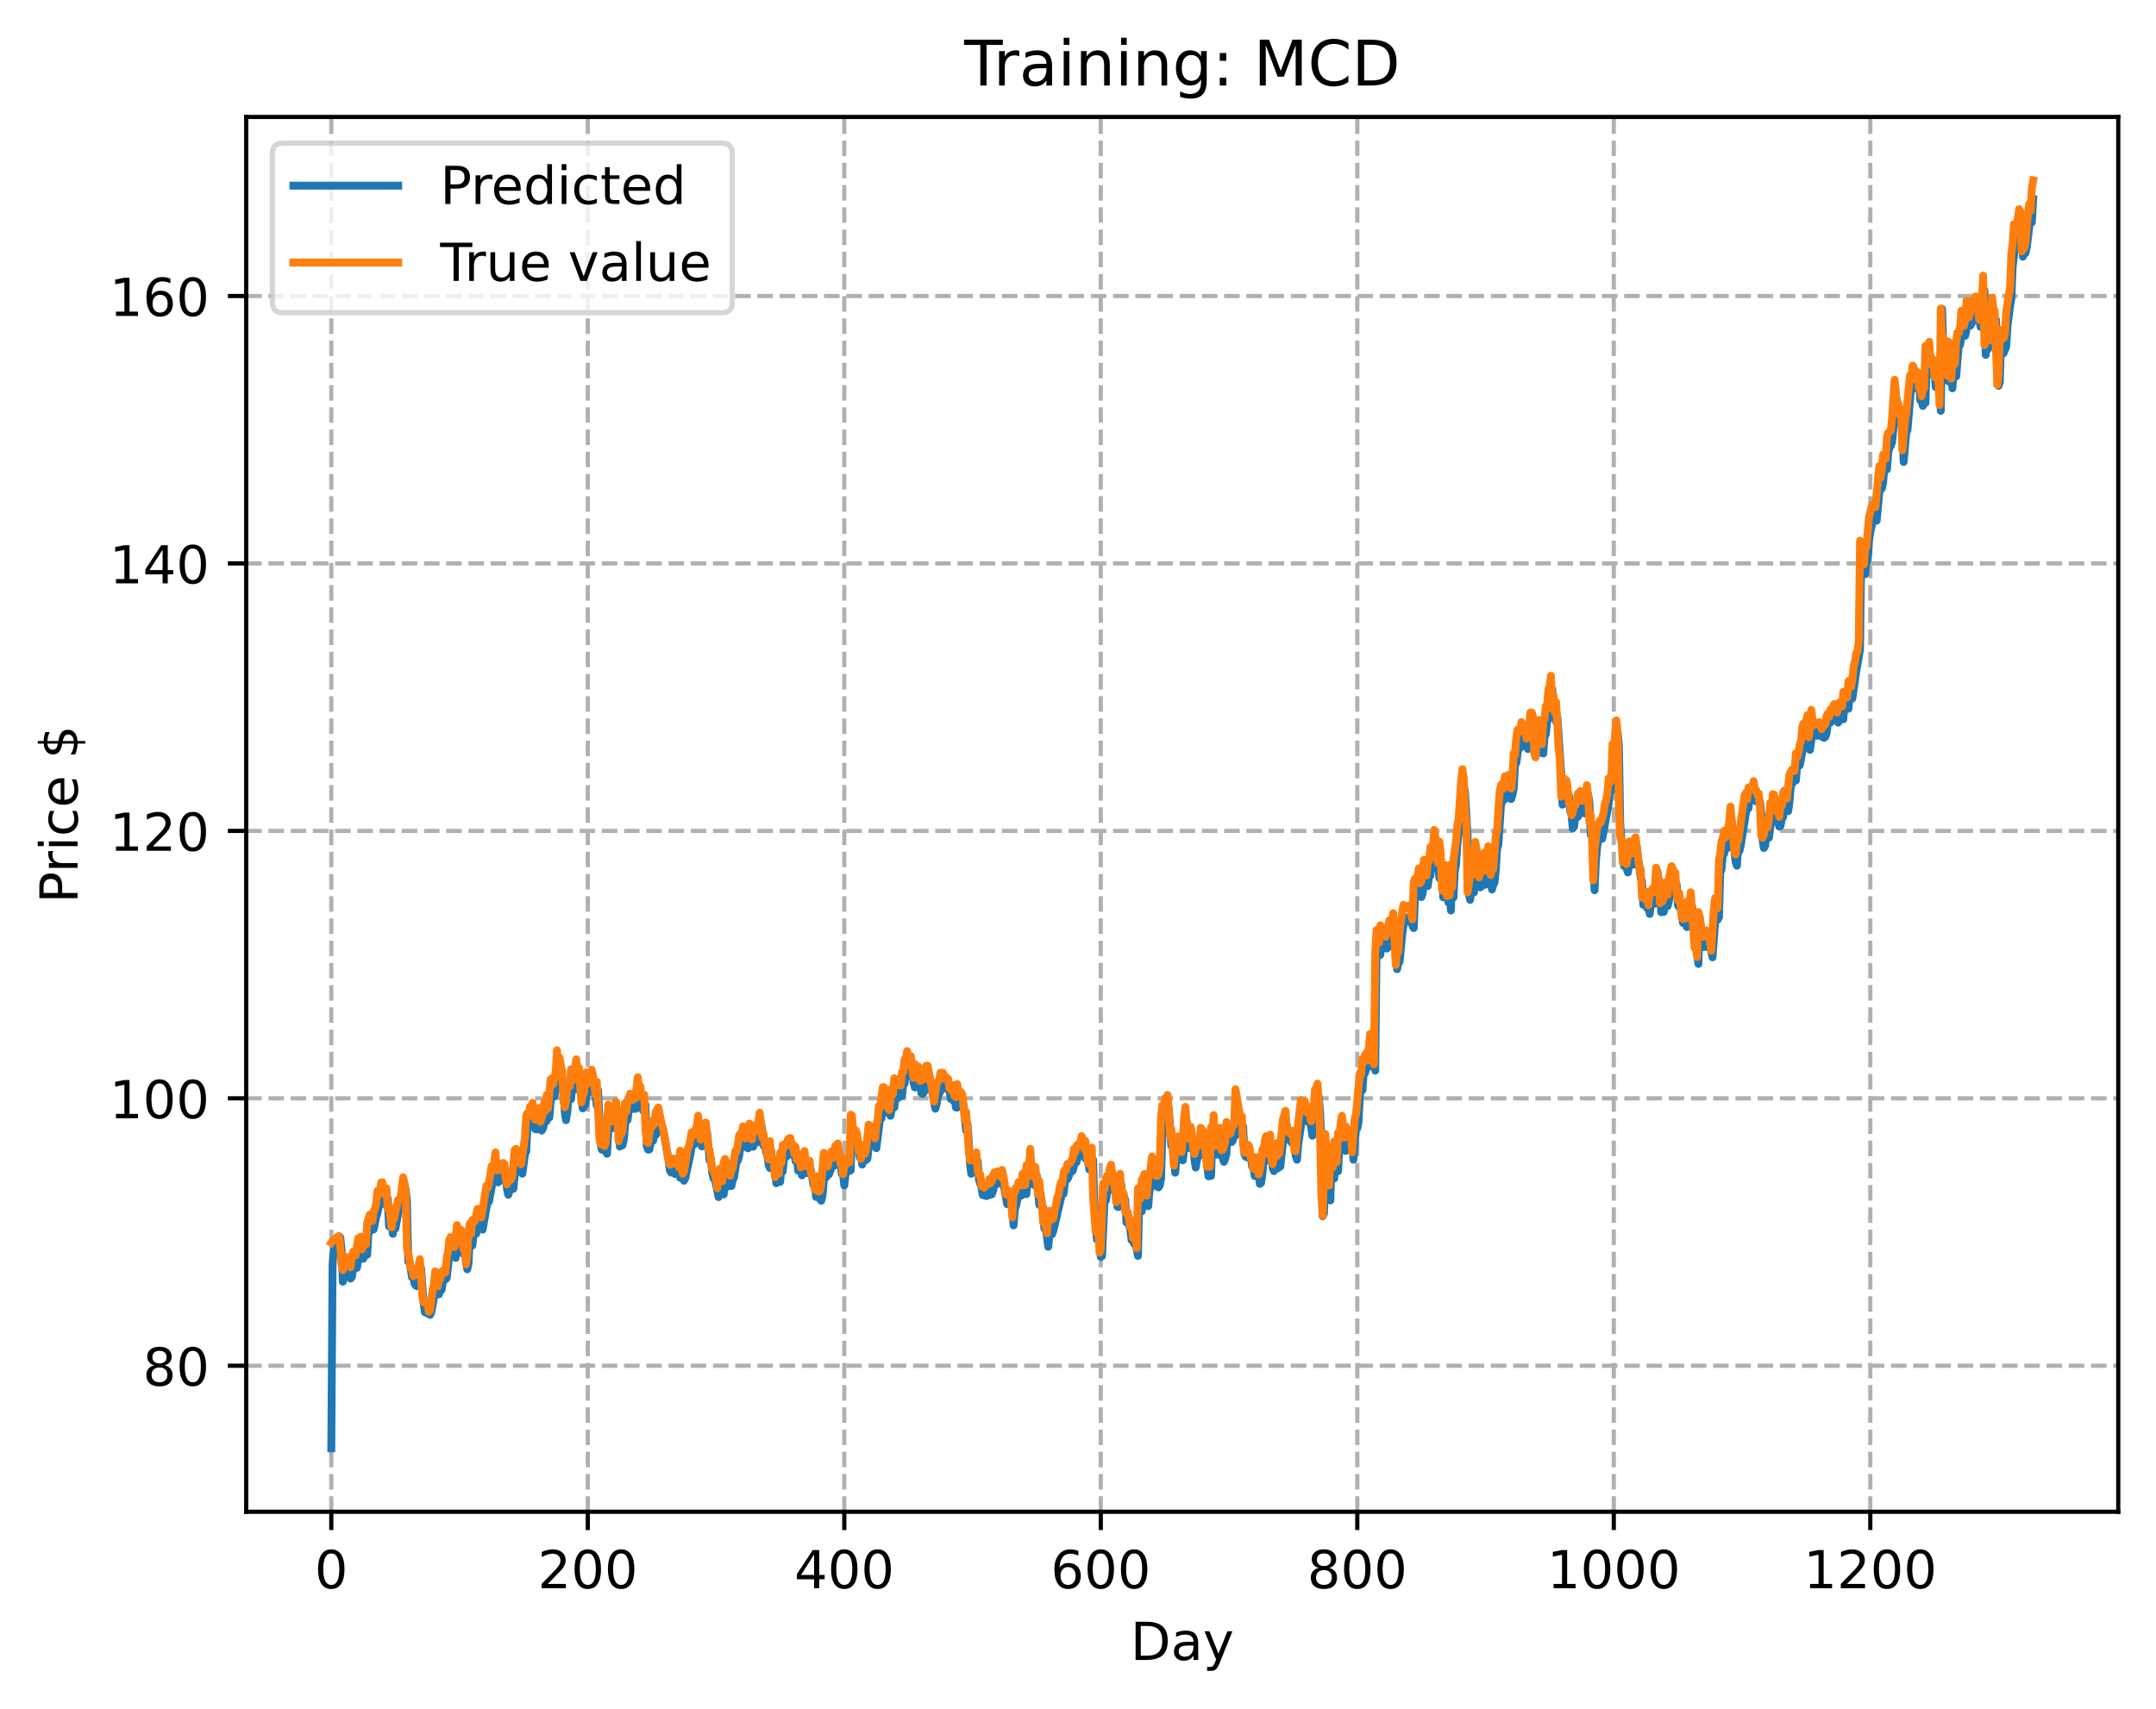 <?xml version="1.0" encoding="utf-8" standalone="no"?>
<!DOCTYPE svg PUBLIC "-//W3C//DTD SVG 1.1//EN"
  "http://www.w3.org/Graphics/SVG/1.1/DTD/svg11.dtd">
<!-- Created with matplotlib (https://matplotlib.org/) -->
<svg height="325.986pt" version="1.1" viewBox="0 0 411.286 325.986" width="411.286pt" xmlns="http://www.w3.org/2000/svg" xmlns:xlink="http://www.w3.org/1999/xlink">
 <defs>
  <style type="text/css">
*{stroke-linecap:butt;stroke-linejoin:round;}
  </style>
 </defs>
 <g id="figure_1">
  <g id="patch_1">
   <path d="M 0 325.986 
L 411.286 325.986 
L 411.286 0 
L 0 0 
z
" style="fill:#ffffff;"/>
  </g>
  <g id="axes_1">
   <g id="patch_2">
    <path d="M 46.966 288.43 
L 404.086 288.43 
L 404.086 22.318 
L 46.966 22.318 
z
" style="fill:#ffffff;"/>
   </g>
   <g id="matplotlib.axis_1">
    <g id="xtick_1">
     <g id="line2d_1">
      <path clip-path="url(#pbaee1a4f5f)" d="M 63.198 288.43 
L 63.198 22.318 
" style="fill:none;stroke:#b0b0b0;stroke-dasharray:2.96,1.28;stroke-dashoffset:0;stroke-width:0.8;"/>
     </g>
     <g id="line2d_2">
      <defs>
       <path d="M 0 0 
L 0 3.5 
" id="md9d271c640" style="stroke:#000000;stroke-width:0.8;"/>
      </defs>
      <g>
       <use style="stroke:#000000;stroke-width:0.8;" x="63.198" xlink:href="#md9d271c640" y="288.43"/>
      </g>
     </g>
     <g id="text_1">
      <!-- 0 -->
      <defs>
       <path d="M 31.781 66.406 
Q 24.172 66.406 20.328 58.906 
Q 16.5 51.422 16.5 36.375 
Q 16.5 21.391 20.328 13.891 
Q 24.172 6.391 31.781 6.391 
Q 39.453 6.391 43.281 13.891 
Q 47.125 21.391 47.125 36.375 
Q 47.125 51.422 43.281 58.906 
Q 39.453 66.406 31.781 66.406 
z
M 31.781 74.219 
Q 44.047 74.219 50.516 64.516 
Q 56.984 54.828 56.984 36.375 
Q 56.984 17.969 50.516 8.266 
Q 44.047 -1.422 31.781 -1.422 
Q 19.531 -1.422 13.062 8.266 
Q 6.594 17.969 6.594 36.375 
Q 6.594 54.828 13.062 64.516 
Q 19.531 74.219 31.781 74.219 
z
" id="DejaVuSans-48"/>
      </defs>
      <g transform="translate(60.017 303.029)scale(0.1 -0.1)">
       <use xlink:href="#DejaVuSans-48"/>
      </g>
     </g>
    </g>
    <g id="xtick_2">
     <g id="line2d_3">
      <path clip-path="url(#pbaee1a4f5f)" d="M 112.129 288.43 
L 112.129 22.318 
" style="fill:none;stroke:#b0b0b0;stroke-dasharray:2.96,1.28;stroke-dashoffset:0;stroke-width:0.8;"/>
     </g>
     <g id="line2d_4">
      <g>
       <use style="stroke:#000000;stroke-width:0.8;" x="112.129" xlink:href="#md9d271c640" y="288.43"/>
      </g>
     </g>
     <g id="text_2">
      <!-- 200 -->
      <defs>
       <path d="M 19.188 8.297 
L 53.609 8.297 
L 53.609 0 
L 7.328 0 
L 7.328 8.297 
Q 12.938 14.109 22.625 23.891 
Q 32.328 33.688 34.812 36.531 
Q 39.547 41.844 41.422 45.531 
Q 43.312 49.219 43.312 52.781 
Q 43.312 58.594 39.234 62.25 
Q 35.156 65.922 28.609 65.922 
Q 23.969 65.922 18.812 64.312 
Q 13.672 62.703 7.812 59.422 
L 7.812 69.391 
Q 13.766 71.781 18.938 73 
Q 24.125 74.219 28.422 74.219 
Q 39.75 74.219 46.484 68.547 
Q 53.219 62.891 53.219 53.422 
Q 53.219 48.922 51.531 44.891 
Q 49.859 40.875 45.406 35.406 
Q 44.188 33.984 37.641 27.219 
Q 31.109 20.453 19.188 8.297 
z
" id="DejaVuSans-50"/>
      </defs>
      <g transform="translate(102.585 303.029)scale(0.1 -0.1)">
       <use xlink:href="#DejaVuSans-50"/>
       <use x="63.623" xlink:href="#DejaVuSans-48"/>
       <use x="127.246" xlink:href="#DejaVuSans-48"/>
      </g>
     </g>
    </g>
    <g id="xtick_3">
     <g id="line2d_5">
      <path clip-path="url(#pbaee1a4f5f)" d="M 161.06 288.43 
L 161.06 22.318 
" style="fill:none;stroke:#b0b0b0;stroke-dasharray:2.96,1.28;stroke-dashoffset:0;stroke-width:0.8;"/>
     </g>
     <g id="line2d_6">
      <g>
       <use style="stroke:#000000;stroke-width:0.8;" x="161.06" xlink:href="#md9d271c640" y="288.43"/>
      </g>
     </g>
     <g id="text_3">
      <!-- 400 -->
      <defs>
       <path d="M 37.797 64.312 
L 12.891 25.391 
L 37.797 25.391 
z
M 35.203 72.906 
L 47.609 72.906 
L 47.609 25.391 
L 58.016 25.391 
L 58.016 17.188 
L 47.609 17.188 
L 47.609 0 
L 37.797 0 
L 37.797 17.188 
L 4.891 17.188 
L 4.891 26.703 
z
" id="DejaVuSans-52"/>
      </defs>
      <g transform="translate(151.516 303.029)scale(0.1 -0.1)">
       <use xlink:href="#DejaVuSans-52"/>
       <use x="63.623" xlink:href="#DejaVuSans-48"/>
       <use x="127.246" xlink:href="#DejaVuSans-48"/>
      </g>
     </g>
    </g>
    <g id="xtick_4">
     <g id="line2d_7">
      <path clip-path="url(#pbaee1a4f5f)" d="M 209.99 288.43 
L 209.99 22.318 
" style="fill:none;stroke:#b0b0b0;stroke-dasharray:2.96,1.28;stroke-dashoffset:0;stroke-width:0.8;"/>
     </g>
     <g id="line2d_8">
      <g>
       <use style="stroke:#000000;stroke-width:0.8;" x="209.99" xlink:href="#md9d271c640" y="288.43"/>
      </g>
     </g>
     <g id="text_4">
      <!-- 600 -->
      <defs>
       <path d="M 33.016 40.375 
Q 26.375 40.375 22.484 35.828 
Q 18.609 31.297 18.609 23.391 
Q 18.609 15.531 22.484 10.953 
Q 26.375 6.391 33.016 6.391 
Q 39.656 6.391 43.531 10.953 
Q 47.406 15.531 47.406 23.391 
Q 47.406 31.297 43.531 35.828 
Q 39.656 40.375 33.016 40.375 
z
M 52.594 71.297 
L 52.594 62.312 
Q 48.875 64.062 45.094 64.984 
Q 41.312 65.922 37.594 65.922 
Q 27.828 65.922 22.672 59.328 
Q 17.531 52.734 16.797 39.406 
Q 19.672 43.656 24.016 45.922 
Q 28.375 48.188 33.594 48.188 
Q 44.578 48.188 50.953 41.516 
Q 57.328 34.859 57.328 23.391 
Q 57.328 12.156 50.688 5.359 
Q 44.047 -1.422 33.016 -1.422 
Q 20.359 -1.422 13.672 8.266 
Q 6.984 17.969 6.984 36.375 
Q 6.984 53.656 15.188 63.938 
Q 23.391 74.219 37.203 74.219 
Q 40.922 74.219 44.703 73.484 
Q 48.484 72.75 52.594 71.297 
z
" id="DejaVuSans-54"/>
      </defs>
      <g transform="translate(200.446 303.029)scale(0.1 -0.1)">
       <use xlink:href="#DejaVuSans-54"/>
       <use x="63.623" xlink:href="#DejaVuSans-48"/>
       <use x="127.246" xlink:href="#DejaVuSans-48"/>
      </g>
     </g>
    </g>
    <g id="xtick_5">
     <g id="line2d_9">
      <path clip-path="url(#pbaee1a4f5f)" d="M 258.921 288.43 
L 258.921 22.318 
" style="fill:none;stroke:#b0b0b0;stroke-dasharray:2.96,1.28;stroke-dashoffset:0;stroke-width:0.8;"/>
     </g>
     <g id="line2d_10">
      <g>
       <use style="stroke:#000000;stroke-width:0.8;" x="258.921" xlink:href="#md9d271c640" y="288.43"/>
      </g>
     </g>
     <g id="text_5">
      <!-- 800 -->
      <defs>
       <path d="M 31.781 34.625 
Q 24.75 34.625 20.719 30.859 
Q 16.703 27.094 16.703 20.516 
Q 16.703 13.922 20.719 10.156 
Q 24.75 6.391 31.781 6.391 
Q 38.812 6.391 42.859 10.172 
Q 46.922 13.969 46.922 20.516 
Q 46.922 27.094 42.891 30.859 
Q 38.875 34.625 31.781 34.625 
z
M 21.922 38.812 
Q 15.578 40.375 12.031 44.719 
Q 8.5 49.078 8.5 55.328 
Q 8.5 64.062 14.719 69.141 
Q 20.953 74.219 31.781 74.219 
Q 42.672 74.219 48.875 69.141 
Q 55.078 64.062 55.078 55.328 
Q 55.078 49.078 51.531 44.719 
Q 48 40.375 41.703 38.812 
Q 48.828 37.156 52.797 32.312 
Q 56.781 27.484 56.781 20.516 
Q 56.781 9.906 50.312 4.234 
Q 43.844 -1.422 31.781 -1.422 
Q 19.734 -1.422 13.25 4.234 
Q 6.781 9.906 6.781 20.516 
Q 6.781 27.484 10.781 32.312 
Q 14.797 37.156 21.922 38.812 
z
M 18.312 54.391 
Q 18.312 48.734 21.844 45.562 
Q 25.391 42.391 31.781 42.391 
Q 38.141 42.391 41.719 45.562 
Q 45.312 48.734 45.312 54.391 
Q 45.312 60.062 41.719 63.234 
Q 38.141 66.406 31.781 66.406 
Q 25.391 66.406 21.844 63.234 
Q 18.312 60.062 18.312 54.391 
z
" id="DejaVuSans-56"/>
      </defs>
      <g transform="translate(249.377 303.029)scale(0.1 -0.1)">
       <use xlink:href="#DejaVuSans-56"/>
       <use x="63.623" xlink:href="#DejaVuSans-48"/>
       <use x="127.246" xlink:href="#DejaVuSans-48"/>
      </g>
     </g>
    </g>
    <g id="xtick_6">
     <g id="line2d_11">
      <path clip-path="url(#pbaee1a4f5f)" d="M 307.851 288.43 
L 307.851 22.318 
" style="fill:none;stroke:#b0b0b0;stroke-dasharray:2.96,1.28;stroke-dashoffset:0;stroke-width:0.8;"/>
     </g>
     <g id="line2d_12">
      <g>
       <use style="stroke:#000000;stroke-width:0.8;" x="307.851" xlink:href="#md9d271c640" y="288.43"/>
      </g>
     </g>
     <g id="text_6">
      <!-- 1000 -->
      <defs>
       <path d="M 12.406 8.297 
L 28.516 8.297 
L 28.516 63.922 
L 10.984 60.406 
L 10.984 69.391 
L 28.422 72.906 
L 38.281 72.906 
L 38.281 8.297 
L 54.391 8.297 
L 54.391 0 
L 12.406 0 
z
" id="DejaVuSans-49"/>
      </defs>
      <g transform="translate(295.126 303.029)scale(0.1 -0.1)">
       <use xlink:href="#DejaVuSans-49"/>
       <use x="63.623" xlink:href="#DejaVuSans-48"/>
       <use x="127.246" xlink:href="#DejaVuSans-48"/>
       <use x="190.869" xlink:href="#DejaVuSans-48"/>
      </g>
     </g>
    </g>
    <g id="xtick_7">
     <g id="line2d_13">
      <path clip-path="url(#pbaee1a4f5f)" d="M 356.782 288.43 
L 356.782 22.318 
" style="fill:none;stroke:#b0b0b0;stroke-dasharray:2.96,1.28;stroke-dashoffset:0;stroke-width:0.8;"/>
     </g>
     <g id="line2d_14">
      <g>
       <use style="stroke:#000000;stroke-width:0.8;" x="356.782" xlink:href="#md9d271c640" y="288.43"/>
      </g>
     </g>
     <g id="text_7">
      <!-- 1200 -->
      <g transform="translate(344.057 303.029)scale(0.1 -0.1)">
       <use xlink:href="#DejaVuSans-49"/>
       <use x="63.623" xlink:href="#DejaVuSans-50"/>
       <use x="127.246" xlink:href="#DejaVuSans-48"/>
       <use x="190.869" xlink:href="#DejaVuSans-48"/>
      </g>
     </g>
    </g>
    <g id="text_8">
     <!-- Day -->
     <defs>
      <path d="M 19.672 64.797 
L 19.672 8.109 
L 31.594 8.109 
Q 46.688 8.109 53.688 14.938 
Q 60.688 21.781 60.688 36.531 
Q 60.688 51.172 53.688 57.984 
Q 46.688 64.797 31.594 64.797 
z
M 9.812 72.906 
L 30.078 72.906 
Q 51.266 72.906 61.172 64.094 
Q 71.094 55.281 71.094 36.531 
Q 71.094 17.672 61.125 8.828 
Q 51.172 0 30.078 0 
L 9.812 0 
z
" id="DejaVuSans-68"/>
      <path d="M 34.281 27.484 
Q 23.391 27.484 19.188 25 
Q 14.984 22.516 14.984 16.5 
Q 14.984 11.719 18.141 8.906 
Q 21.297 6.109 26.703 6.109 
Q 34.188 6.109 38.703 11.406 
Q 43.219 16.703 43.219 25.484 
L 43.219 27.484 
z
M 52.203 31.203 
L 52.203 0 
L 43.219 0 
L 43.219 8.297 
Q 40.141 3.328 35.547 0.953 
Q 30.953 -1.422 24.312 -1.422 
Q 15.922 -1.422 10.953 3.297 
Q 6 8.016 6 15.922 
Q 6 25.141 12.172 29.828 
Q 18.359 34.516 30.609 34.516 
L 43.219 34.516 
L 43.219 35.406 
Q 43.219 41.609 39.141 45 
Q 35.062 48.391 27.688 48.391 
Q 23 48.391 18.547 47.266 
Q 14.109 46.141 10.016 43.891 
L 10.016 52.203 
Q 14.938 54.109 19.578 55.047 
Q 24.219 56 28.609 56 
Q 40.484 56 46.344 49.844 
Q 52.203 43.703 52.203 31.203 
z
" id="DejaVuSans-97"/>
      <path d="M 32.172 -5.078 
Q 28.375 -14.844 24.75 -17.812 
Q 21.141 -20.797 15.094 -20.797 
L 7.906 -20.797 
L 7.906 -13.281 
L 13.188 -13.281 
Q 16.891 -13.281 18.938 -11.516 
Q 21 -9.766 23.484 -3.219 
L 25.094 0.875 
L 2.984 54.688 
L 12.5 54.688 
L 29.594 11.922 
L 46.688 54.688 
L 56.203 54.688 
z
" id="DejaVuSans-121"/>
     </defs>
     <g transform="translate(215.652 316.707)scale(0.1 -0.1)">
      <use xlink:href="#DejaVuSans-68"/>
      <use x="77.002" xlink:href="#DejaVuSans-97"/>
      <use x="138.281" xlink:href="#DejaVuSans-121"/>
     </g>
    </g>
   </g>
   <g id="matplotlib.axis_2">
    <g id="ytick_1">
     <g id="line2d_15">
      <path clip-path="url(#pbaee1a4f5f)" d="M 46.966 260.573 
L 404.086 260.573 
" style="fill:none;stroke:#b0b0b0;stroke-dasharray:2.96,1.28;stroke-dashoffset:0;stroke-width:0.8;"/>
     </g>
     <g id="line2d_16">
      <defs>
       <path d="M 0 0 
L -3.5 0 
" id="m04449506b1" style="stroke:#000000;stroke-width:0.8;"/>
      </defs>
      <g>
       <use style="stroke:#000000;stroke-width:0.8;" x="46.966" xlink:href="#m04449506b1" y="260.573"/>
      </g>
     </g>
     <g id="text_9">
      <!-- 80 -->
      <g transform="translate(27.241 264.372)scale(0.1 -0.1)">
       <use xlink:href="#DejaVuSans-56"/>
       <use x="63.623" xlink:href="#DejaVuSans-48"/>
      </g>
     </g>
    </g>
    <g id="ytick_2">
     <g id="line2d_17">
      <path clip-path="url(#pbaee1a4f5f)" d="M 46.966 209.55 
L 404.086 209.55 
" style="fill:none;stroke:#b0b0b0;stroke-dasharray:2.96,1.28;stroke-dashoffset:0;stroke-width:0.8;"/>
     </g>
     <g id="line2d_18">
      <g>
       <use style="stroke:#000000;stroke-width:0.8;" x="46.966" xlink:href="#m04449506b1" y="209.55"/>
      </g>
     </g>
     <g id="text_10">
      <!-- 100 -->
      <g transform="translate(20.878 213.349)scale(0.1 -0.1)">
       <use xlink:href="#DejaVuSans-49"/>
       <use x="63.623" xlink:href="#DejaVuSans-48"/>
       <use x="127.246" xlink:href="#DejaVuSans-48"/>
      </g>
     </g>
    </g>
    <g id="ytick_3">
     <g id="line2d_19">
      <path clip-path="url(#pbaee1a4f5f)" d="M 46.966 158.527 
L 404.086 158.527 
" style="fill:none;stroke:#b0b0b0;stroke-dasharray:2.96,1.28;stroke-dashoffset:0;stroke-width:0.8;"/>
     </g>
     <g id="line2d_20">
      <g>
       <use style="stroke:#000000;stroke-width:0.8;" x="46.966" xlink:href="#m04449506b1" y="158.527"/>
      </g>
     </g>
     <g id="text_11">
      <!-- 120 -->
      <g transform="translate(20.878 162.326)scale(0.1 -0.1)">
       <use xlink:href="#DejaVuSans-49"/>
       <use x="63.623" xlink:href="#DejaVuSans-50"/>
       <use x="127.246" xlink:href="#DejaVuSans-48"/>
      </g>
     </g>
    </g>
    <g id="ytick_4">
     <g id="line2d_21">
      <path clip-path="url(#pbaee1a4f5f)" d="M 46.966 107.504 
L 404.086 107.504 
" style="fill:none;stroke:#b0b0b0;stroke-dasharray:2.96,1.28;stroke-dashoffset:0;stroke-width:0.8;"/>
     </g>
     <g id="line2d_22">
      <g>
       <use style="stroke:#000000;stroke-width:0.8;" x="46.966" xlink:href="#m04449506b1" y="107.504"/>
      </g>
     </g>
     <g id="text_12">
      <!-- 140 -->
      <g transform="translate(20.878 111.304)scale(0.1 -0.1)">
       <use xlink:href="#DejaVuSans-49"/>
       <use x="63.623" xlink:href="#DejaVuSans-52"/>
       <use x="127.246" xlink:href="#DejaVuSans-48"/>
      </g>
     </g>
    </g>
    <g id="ytick_5">
     <g id="line2d_23">
      <path clip-path="url(#pbaee1a4f5f)" d="M 46.966 56.482 
L 404.086 56.482 
" style="fill:none;stroke:#b0b0b0;stroke-dasharray:2.96,1.28;stroke-dashoffset:0;stroke-width:0.8;"/>
     </g>
     <g id="line2d_24">
      <g>
       <use style="stroke:#000000;stroke-width:0.8;" x="46.966" xlink:href="#m04449506b1" y="56.482"/>
      </g>
     </g>
     <g id="text_13">
      <!-- 160 -->
      <g transform="translate(20.878 60.281)scale(0.1 -0.1)">
       <use xlink:href="#DejaVuSans-49"/>
       <use x="63.623" xlink:href="#DejaVuSans-54"/>
       <use x="127.246" xlink:href="#DejaVuSans-48"/>
      </g>
     </g>
    </g>
    <g id="text_14">
     <!-- Price $ -->
     <defs>
      <path d="M 19.672 64.797 
L 19.672 37.406 
L 32.078 37.406 
Q 38.969 37.406 42.719 40.969 
Q 46.484 44.531 46.484 51.125 
Q 46.484 57.672 42.719 61.234 
Q 38.969 64.797 32.078 64.797 
z
M 9.812 72.906 
L 32.078 72.906 
Q 44.344 72.906 50.609 67.359 
Q 56.891 61.812 56.891 51.125 
Q 56.891 40.328 50.609 34.812 
Q 44.344 29.297 32.078 29.297 
L 19.672 29.297 
L 19.672 0 
L 9.812 0 
z
" id="DejaVuSans-80"/>
      <path d="M 41.109 46.297 
Q 39.594 47.172 37.812 47.578 
Q 36.031 48 33.891 48 
Q 26.266 48 22.188 43.047 
Q 18.109 38.094 18.109 28.812 
L 18.109 0 
L 9.078 0 
L 9.078 54.688 
L 18.109 54.688 
L 18.109 46.188 
Q 20.953 51.172 25.484 53.578 
Q 30.031 56 36.531 56 
Q 37.453 56 38.578 55.875 
Q 39.703 55.766 41.062 55.516 
z
" id="DejaVuSans-114"/>
      <path d="M 9.422 54.688 
L 18.406 54.688 
L 18.406 0 
L 9.422 0 
z
M 9.422 75.984 
L 18.406 75.984 
L 18.406 64.594 
L 9.422 64.594 
z
" id="DejaVuSans-105"/>
      <path d="M 48.781 52.594 
L 48.781 44.188 
Q 44.969 46.297 41.141 47.344 
Q 37.312 48.391 33.406 48.391 
Q 24.656 48.391 19.812 42.844 
Q 14.984 37.312 14.984 27.297 
Q 14.984 17.281 19.812 11.734 
Q 24.656 6.203 33.406 6.203 
Q 37.312 6.203 41.141 7.25 
Q 44.969 8.297 48.781 10.406 
L 48.781 2.094 
Q 45.016 0.344 40.984 -0.531 
Q 36.969 -1.422 32.422 -1.422 
Q 20.062 -1.422 12.781 6.344 
Q 5.516 14.109 5.516 27.297 
Q 5.516 40.672 12.859 48.328 
Q 20.219 56 33.016 56 
Q 37.156 56 41.109 55.141 
Q 45.062 54.297 48.781 52.594 
z
" id="DejaVuSans-99"/>
      <path d="M 56.203 29.594 
L 56.203 25.203 
L 14.891 25.203 
Q 15.484 15.922 20.484 11.062 
Q 25.484 6.203 34.422 6.203 
Q 39.594 6.203 44.453 7.469 
Q 49.312 8.734 54.109 11.281 
L 54.109 2.781 
Q 49.266 0.734 44.188 -0.344 
Q 39.109 -1.422 33.891 -1.422 
Q 20.797 -1.422 13.156 6.188 
Q 5.516 13.812 5.516 26.812 
Q 5.516 40.234 12.766 48.109 
Q 20.016 56 32.328 56 
Q 43.359 56 49.781 48.891 
Q 56.203 41.797 56.203 29.594 
z
M 47.219 32.234 
Q 47.125 39.594 43.094 43.984 
Q 39.062 48.391 32.422 48.391 
Q 24.906 48.391 20.391 44.141 
Q 15.875 39.891 15.188 32.172 
z
" id="DejaVuSans-101"/>
      <path id="DejaVuSans-32"/>
      <path d="M 33.797 -14.703 
L 28.906 -14.703 
L 28.859 0 
Q 23.734 0.094 18.609 1.188 
Q 13.484 2.297 8.297 4.5 
L 8.297 13.281 
Q 13.281 10.156 18.375 8.562 
Q 23.484 6.984 28.906 6.938 
L 28.906 29.203 
Q 18.109 30.953 13.203 35.156 
Q 8.297 39.359 8.297 46.688 
Q 8.297 54.641 13.625 59.219 
Q 18.953 63.812 28.906 64.5 
L 28.906 75.984 
L 33.797 75.984 
L 33.797 64.656 
Q 38.328 64.453 42.578 63.688 
Q 46.828 62.938 50.875 61.625 
L 50.875 53.078 
Q 46.828 55.125 42.547 56.25 
Q 38.281 57.375 33.797 57.562 
L 33.797 36.719 
Q 44.875 35.016 50.094 30.609 
Q 55.328 26.219 55.328 18.609 
Q 55.328 10.359 49.781 5.594 
Q 44.234 0.828 33.797 0.094 
z
M 28.906 37.594 
L 28.906 57.625 
Q 23.25 56.984 20.266 54.391 
Q 17.281 51.812 17.281 47.516 
Q 17.281 43.312 20.031 40.969 
Q 22.797 38.625 28.906 37.594 
z
M 33.797 28.219 
L 33.797 7.078 
Q 39.984 7.906 43.141 10.594 
Q 46.297 13.281 46.297 17.672 
Q 46.297 21.969 43.281 24.5 
Q 40.281 27.047 33.797 28.219 
z
" id="DejaVuSans-36"/>
     </defs>
     <g transform="translate(14.798 172.342)rotate(-90)scale(0.1 -0.1)">
      <use xlink:href="#DejaVuSans-80"/>
      <use x="58.553" xlink:href="#DejaVuSans-114"/>
      <use x="99.666" xlink:href="#DejaVuSans-105"/>
      <use x="127.449" xlink:href="#DejaVuSans-99"/>
      <use x="182.43" xlink:href="#DejaVuSans-101"/>
      <use x="243.953" xlink:href="#DejaVuSans-32"/>
      <use x="275.74" xlink:href="#DejaVuSans-36"/>
     </g>
    </g>
   </g>
   <g id="line2d_25">
    <path clip-path="url(#pbaee1a4f5f)" d="M 63.198 276.334 
L 63.443 241.349 
L 63.688 238.13 
L 63.932 236.823 
L 64.177 236.717 
L 64.422 237.165 
L 64.666 235.865 
L 64.911 236.088 
L 65.156 238.262 
L 65.4 244.543 
L 65.645 243.548 
L 65.89 240.394 
L 66.134 241.825 
L 66.623 242.218 
L 66.868 243.951 
L 67.113 243.674 
L 67.602 240.572 
L 68.091 241.899 
L 68.581 238.793 
L 68.825 239.44 
L 69.07 238.113 
L 69.315 240.165 
L 69.559 238.033 
L 69.804 239.339 
L 70.049 239.389 
L 70.293 235.054 
L 70.538 235.016 
L 70.783 233.561 
L 71.027 233.059 
L 71.272 234.575 
L 71.761 232.216 
L 72.006 231.472 
L 72.251 230.136 
L 72.495 230.028 
L 72.74 229.078 
L 72.984 227.33 
L 73.229 227.72 
L 73.474 229.326 
L 73.718 229.156 
L 73.963 228.661 
L 74.208 233.996 
L 74.452 231.522 
L 74.942 235.423 
L 75.186 233.326 
L 75.431 234.386 
L 76.165 230.389 
L 76.654 230.394 
L 76.899 227.484 
L 77.144 225.93 
L 77.388 226.999 
L 77.633 229.242 
L 77.878 240.709 
L 78.122 240.826 
L 78.611 243.725 
L 78.856 243.587 
L 79.101 245.003 
L 79.345 245.314 
L 79.59 245.403 
L 80.079 243.471 
L 80.324 241.974 
L 80.813 248.645 
L 81.058 250.39 
L 81.303 249.574 
L 81.547 250.598 
L 81.792 250.107 
L 82.037 250.877 
L 82.281 250.37 
L 82.771 247.689 
L 83.015 246.923 
L 83.26 244.336 
L 83.505 246.775 
L 83.749 246.938 
L 83.994 246.116 
L 84.239 246.115 
L 84.483 244.523 
L 84.728 243.678 
L 84.972 244.124 
L 85.217 243.844 
L 85.951 237.326 
L 86.196 237.715 
L 86.93 240.006 
L 87.174 237.041 
L 87.419 235.895 
L 87.664 237.352 
L 87.908 237.012 
L 88.153 237.292 
L 88.398 239.231 
L 88.887 239.95 
L 89.132 242.179 
L 89.376 241.092 
L 89.621 236.061 
L 89.866 235.705 
L 90.11 237.646 
L 90.355 235.313 
L 90.599 235.527 
L 90.844 235.36 
L 91.089 233.266 
L 91.333 232.872 
L 91.823 233.583 
L 92.067 234.602 
L 92.801 230.416 
L 93.046 229.364 
L 93.291 229.226 
L 94.025 225.276 
L 94.269 225.541 
L 94.514 224.238 
L 94.759 222.208 
L 95.003 225.592 
L 95.248 224.588 
L 95.493 224.403 
L 95.737 225.238 
L 96.227 224.131 
L 96.471 224.232 
L 96.716 226.847 
L 96.96 227.96 
L 97.205 227.209 
L 97.694 226.807 
L 97.939 226.813 
L 98.428 221.731 
L 98.673 221.158 
L 98.918 222.664 
L 99.162 222.161 
L 99.652 223.944 
L 100.141 220.206 
L 100.386 219.688 
L 100.63 214.66 
L 100.875 214.86 
L 101.12 214.784 
L 101.364 213.296 
L 101.609 213.237 
L 101.854 212.901 
L 102.098 215.433 
L 102.343 215.496 
L 102.587 214.729 
L 102.832 215.324 
L 103.077 213.751 
L 103.321 215.713 
L 103.566 215.323 
L 103.811 214.48 
L 104.055 212.795 
L 104.3 213.859 
L 104.545 211.039 
L 104.789 213.227 
L 105.034 210.306 
L 105.279 208.82 
L 105.523 208.572 
L 105.768 209.235 
L 106.257 206.677 
L 106.502 203.437 
L 106.747 206.128 
L 106.991 204.229 
L 107.236 205.447 
L 107.481 207.618 
L 107.725 212.056 
L 107.97 213.731 
L 108.215 212.246 
L 108.459 209.219 
L 108.704 209.361 
L 108.948 209.718 
L 109.193 206.438 
L 109.438 206.326 
L 109.682 207.842 
L 109.927 206.826 
L 110.172 204.027 
L 110.416 206.176 
L 110.661 206 
L 111.15 211.469 
L 111.64 210.755 
L 112.129 206.769 
L 112.374 208.43 
L 112.618 207.668 
L 112.863 207.517 
L 113.108 205.817 
L 113.352 206.751 
L 113.842 210.98 
L 114.086 207.999 
L 114.575 218.458 
L 114.82 219.372 
L 115.065 216.887 
L 115.309 215.892 
L 115.554 219.687 
L 115.799 220.135 
L 116.288 211.629 
L 116.533 215.351 
L 116.777 215.087 
L 117.022 214.357 
L 117.267 215.142 
L 117.511 214.026 
L 117.756 212.04 
L 118.001 214.125 
L 118.245 218.755 
L 118.49 217.882 
L 118.735 218.52 
L 118.979 217.572 
L 119.469 212.343 
L 119.713 213.708 
L 119.958 211.651 
L 120.203 211.525 
L 120.447 210.637 
L 120.692 211.575 
L 120.936 211.443 
L 121.181 211.573 
L 121.426 211.447 
L 121.915 207.846 
L 122.16 209.27 
L 122.404 209.754 
L 122.649 211.862 
L 122.894 210.809 
L 123.138 210.821 
L 123.383 218.676 
L 123.628 219.35 
L 123.872 219.318 
L 124.362 216.878 
L 124.606 217.622 
L 124.851 215.947 
L 125.096 216.548 
L 125.34 214.067 
L 125.83 213.519 
L 126.074 214.631 
L 126.319 215.027 
L 126.563 215.803 
L 127.542 221.417 
L 127.787 223.321 
L 128.031 223.724 
L 128.276 222.817 
L 128.521 222.714 
L 128.765 223.988 
L 129.01 223.352 
L 129.255 223.697 
L 129.499 222.943 
L 129.744 224.709 
L 129.989 221.691 
L 130.233 224.227 
L 130.478 225.283 
L 130.723 224.791 
L 131.701 220.284 
L 131.946 218.75 
L 132.191 218.041 
L 132.435 218.351 
L 132.68 217.955 
L 132.924 216.999 
L 133.169 216.574 
L 133.414 215.083 
L 133.903 218.729 
L 134.148 218.263 
L 134.392 216.982 
L 134.637 217.536 
L 134.882 216.046 
L 135.371 221.424 
L 135.616 221.105 
L 135.86 223.763 
L 136.105 224.818 
L 136.35 224.904 
L 137.084 228.396 
L 137.328 226.019 
L 137.573 225.089 
L 137.818 225.775 
L 138.062 227.882 
L 138.307 224.242 
L 138.551 223.35 
L 138.796 223.875 
L 139.041 226.348 
L 139.285 224.542 
L 139.53 226.28 
L 139.775 225.076 
L 140.019 224.697 
L 140.509 221.512 
L 140.753 221.455 
L 140.998 220.546 
L 141.243 218.797 
L 141.487 218.532 
L 141.732 217.99 
L 141.977 216.581 
L 142.221 218.226 
L 142.466 218.962 
L 142.711 219.084 
L 143.2 216.887 
L 143.445 217.488 
L 143.689 218.794 
L 144.178 216.701 
L 144.423 217.976 
L 144.668 217.316 
L 144.912 216.219 
L 145.157 214.126 
L 145.402 215.687 
L 145.646 218.568 
L 145.891 217.969 
L 146.136 219.834 
L 146.38 220.229 
L 146.625 222.29 
L 146.87 222.854 
L 147.114 219.619 
L 147.359 222.436 
L 147.604 223.239 
L 147.848 223.61 
L 148.093 225.753 
L 148.338 225.359 
L 148.582 222.798 
L 148.827 225.501 
L 149.072 222.366 
L 149.316 223.537 
L 149.561 220.868 
L 150.05 220.64 
L 150.295 219.727 
L 150.784 219.166 
L 151.029 219.146 
L 151.273 220.397 
L 151.518 219.797 
L 151.763 221.56 
L 152.007 220.209 
L 152.252 223.354 
L 152.741 221.666 
L 152.986 224.247 
L 153.475 222.817 
L 153.72 221.426 
L 153.965 223.832 
L 154.209 223.091 
L 154.454 223.78 
L 154.699 223.365 
L 155.188 226.095 
L 155.433 225.945 
L 155.677 228.369 
L 155.922 227.26 
L 156.166 226.956 
L 156.411 228.733 
L 156.656 229.098 
L 156.9 228.126 
L 157.39 222.514 
L 157.634 224.588 
L 157.879 223.303 
L 158.124 224.082 
L 158.613 222.801 
L 158.858 221.75 
L 159.102 222.431 
L 159.347 222.137 
L 159.592 220.16 
L 160.081 220.208 
L 160.326 221.383 
L 160.57 223.945 
L 160.815 223.926 
L 161.06 226.169 
L 161.304 224.019 
L 161.549 223.716 
L 161.794 222.6 
L 162.038 222.761 
L 162.283 223.318 
L 162.527 215.309 
L 162.772 215.378 
L 163.017 217.765 
L 163.261 217.776 
L 163.506 217.165 
L 163.751 218.05 
L 163.995 220.813 
L 164.24 220.566 
L 164.485 222.198 
L 164.729 220.571 
L 164.974 221.271 
L 165.219 221.344 
L 165.463 221.097 
L 165.953 216.838 
L 166.687 217.575 
L 166.931 217.04 
L 167.176 219.064 
L 167.91 213.167 
L 168.154 213.387 
L 168.644 209.467 
L 168.888 209.347 
L 169.133 210.236 
L 169.378 211.945 
L 169.867 212.893 
L 170.356 210.285 
L 170.601 211.307 
L 170.846 208.527 
L 171.09 208.293 
L 171.335 209.488 
L 171.58 207.763 
L 171.824 208.703 
L 172.069 209.085 
L 172.314 206.957 
L 172.558 206.771 
L 172.803 204.796 
L 173.048 204.379 
L 173.292 202.96 
L 173.782 205.328 
L 174.026 203.951 
L 174.271 206.5 
L 174.515 207.477 
L 174.76 205.532 
L 175.005 205.281 
L 175.249 206.323 
L 175.494 205.556 
L 175.739 208.543 
L 175.983 208.734 
L 176.228 208.464 
L 176.473 206.546 
L 176.717 207.736 
L 176.962 205.832 
L 177.207 205.773 
L 177.451 206.391 
L 177.941 208.886 
L 178.43 211.527 
L 178.675 210.662 
L 178.919 209.157 
L 179.409 208.221 
L 179.898 206.661 
L 180.142 206.652 
L 180.632 207.743 
L 180.876 207.845 
L 181.121 208.081 
L 181.366 209.667 
L 181.61 209.291 
L 181.855 210.011 
L 182.1 208.858 
L 182.344 211.298 
L 182.589 211.324 
L 182.834 209.013 
L 183.078 210.367 
L 183.323 210.553 
L 183.568 210.261 
L 183.812 210.788 
L 184.302 215.75 
L 184.546 214.425 
L 184.791 217.492 
L 185.036 222.027 
L 185.28 223.947 
L 185.525 223.716 
L 185.77 222.628 
L 186.014 222.625 
L 186.503 221.514 
L 186.748 225.082 
L 187.237 226.585 
L 187.482 228.019 
L 187.727 228.03 
L 188.216 228.207 
L 188.461 227.778 
L 188.705 228.026 
L 188.95 226.838 
L 189.195 227.875 
L 189.439 227.18 
L 189.684 225.986 
L 189.929 225.474 
L 190.173 225.927 
L 190.418 225.417 
L 190.663 225.387 
L 190.907 224.823 
L 191.152 225.866 
L 191.397 225.635 
L 192.13 229.754 
L 192.375 228.827 
L 192.62 229.424 
L 192.864 229.367 
L 193.109 231.06 
L 193.354 233.801 
L 193.598 230.749 
L 193.843 229.999 
L 194.088 228.833 
L 194.577 227.778 
L 194.822 228.116 
L 195.066 227.952 
L 195.311 226.004 
L 195.8 227.828 
L 196.045 224.663 
L 196.29 226.051 
L 196.534 225.604 
L 196.779 222.089 
L 197.024 224.859 
L 197.268 226.033 
L 197.513 226.256 
L 197.758 224.183 
L 198.247 229.873 
L 198.491 227.632 
L 198.736 229.68 
L 198.981 230.564 
L 199.225 234.38 
L 199.47 234.119 
L 199.959 237.875 
L 200.449 233.158 
L 200.693 235.509 
L 200.938 234.841 
L 202.651 227.488 
L 202.895 227.761 
L 203.14 225.663 
L 203.385 224.887 
L 203.629 224.952 
L 203.874 224.474 
L 204.118 223.669 
L 204.608 223.421 
L 204.852 222.63 
L 205.097 220.907 
L 205.342 221.771 
L 205.831 220.012 
L 206.565 218.489 
L 206.81 218.928 
L 207.054 221.066 
L 207.299 219.804 
L 207.788 223.121 
L 208.033 223.122 
L 208.278 222.822 
L 208.522 221.299 
L 208.767 229.52 
L 209.256 236.501 
L 209.501 234.52 
L 209.746 235.445 
L 209.99 239.819 
L 210.235 239.649 
L 210.724 228.421 
L 210.969 229.04 
L 211.458 226.123 
L 211.703 227.007 
L 211.947 225.138 
L 212.192 225.064 
L 212.681 227.302 
L 212.926 227.95 
L 213.171 230.246 
L 213.415 230.304 
L 213.66 226.807 
L 213.905 226.033 
L 214.149 229.194 
L 214.394 229.131 
L 214.639 228.851 
L 214.883 233.246 
L 215.128 233.13 
L 215.373 233.636 
L 215.617 234.581 
L 215.862 236.609 
L 216.106 235.263 
L 216.351 237.345 
L 216.596 235.713 
L 216.84 238.269 
L 217.085 239.626 
L 217.33 228.525 
L 217.574 230.596 
L 217.819 231.129 
L 218.064 227.92 
L 218.308 227.364 
L 218.553 226.216 
L 218.798 226.895 
L 219.042 230.134 
L 219.287 227.068 
L 219.532 226.594 
L 220.021 223.09 
L 220.266 226.097 
L 220.51 225.628 
L 220.755 226.356 
L 221 226.548 
L 221.244 226.187 
L 221.489 224.823 
L 221.734 216.122 
L 221.978 214.803 
L 222.223 214.921 
L 222.467 211.971 
L 222.712 212.222 
L 222.957 211.456 
L 223.446 218.622 
L 223.691 217.626 
L 224.18 223.748 
L 224.425 220.941 
L 224.669 220.689 
L 224.914 218.526 
L 225.159 221.033 
L 225.403 219.794 
L 225.648 221.378 
L 226.382 213.925 
L 226.871 217.998 
L 227.116 219.145 
L 227.361 216.828 
L 227.605 217.695 
L 227.85 221.169 
L 228.094 222.761 
L 228.339 221.249 
L 228.584 220.705 
L 228.828 219.651 
L 229.073 220.342 
L 229.318 217.676 
L 229.562 218.536 
L 229.807 218.464 
L 230.541 224.443 
L 230.786 221.842 
L 231.03 224.365 
L 231.275 216.58 
L 231.52 219.448 
L 231.764 215.526 
L 232.009 220.27 
L 232.254 220.284 
L 232.498 219.737 
L 232.743 220.368 
L 232.988 217.56 
L 233.232 220.898 
L 233.477 221.671 
L 233.722 221.111 
L 233.966 220.049 
L 234.211 215.479 
L 234.455 217.704 
L 234.7 217.136 
L 234.945 217.913 
L 235.189 217.584 
L 235.434 216.378 
L 235.679 216.648 
L 235.923 210.862 
L 236.168 211.499 
L 236.413 213.348 
L 236.657 214.03 
L 236.902 215.443 
L 237.147 214.905 
L 237.391 220.208 
L 237.636 220.7 
L 237.881 220.81 
L 238.125 220.778 
L 238.37 220.376 
L 238.615 220.865 
L 238.859 222.576 
L 239.104 222.798 
L 239.349 224.375 
L 239.838 222.233 
L 240.327 225.882 
L 240.572 225.679 
L 240.816 223.994 
L 241.061 221.517 
L 241.306 221.122 
L 241.795 218.36 
L 242.284 221.541 
L 242.529 218.829 
L 242.774 222.778 
L 243.018 223.448 
L 243.263 222.833 
L 243.508 221.374 
L 243.752 222.933 
L 243.997 220.753 
L 244.242 222.564 
L 244.976 215.727 
L 245.465 214.657 
L 245.709 216.842 
L 245.954 217.556 
L 246.199 217.458 
L 246.443 218.062 
L 246.688 217.48 
L 246.933 218.011 
L 247.177 220.539 
L 247.422 221.274 
L 247.667 218.294 
L 248.156 214.915 
L 248.401 211.939 
L 248.89 213.439 
L 249.135 212.106 
L 249.379 212.809 
L 249.624 214.161 
L 249.869 213.205 
L 250.358 216.698 
L 250.603 214.01 
L 250.847 213.988 
L 251.092 210.984 
L 251.337 210.453 
L 251.581 209.283 
L 251.826 212.183 
L 252.07 217.764 
L 252.315 232.062 
L 252.56 231.559 
L 253.049 218.825 
L 253.783 229.036 
L 254.028 221.7 
L 254.272 221.006 
L 254.517 224.848 
L 254.762 219.925 
L 255.006 222.294 
L 255.251 223.463 
L 255.496 219.031 
L 255.74 219.487 
L 255.985 216.674 
L 256.23 215.65 
L 256.719 219.588 
L 256.964 217.492 
L 257.208 219.014 
L 257.453 218.418 
L 257.697 219.18 
L 257.942 217.398 
L 258.187 221.27 
L 258.676 215.368 
L 258.921 215.302 
L 259.165 213.996 
L 259.41 209.175 
L 259.655 207.116 
L 259.899 208.031 
L 260.144 204.717 
L 260.389 204.739 
L 260.633 203.924 
L 260.878 203.569 
L 261.123 203.514 
L 261.367 202.217 
L 261.612 199.358 
L 261.857 200.207 
L 262.101 201.697 
L 262.346 204.274 
L 262.591 181.36 
L 262.835 179.786 
L 263.08 180.717 
L 263.325 182.169 
L 263.569 179.258 
L 263.814 180.116 
L 264.058 180.186 
L 264.548 180.993 
L 264.792 180.75 
L 265.037 179.123 
L 265.282 178.674 
L 265.526 179.186 
L 265.771 179.057 
L 266.016 176.424 
L 266.505 184.913 
L 266.75 183.853 
L 266.994 183.464 
L 267.484 178.309 
L 267.973 175.005 
L 268.218 175.708 
L 268.462 175.237 
L 268.707 175.847 
L 268.952 175.608 
L 269.196 174.969 
L 269.441 176.631 
L 269.685 177.076 
L 269.93 171.214 
L 270.175 170.554 
L 270.419 170.791 
L 270.664 169.971 
L 270.909 168.22 
L 271.153 171.156 
L 271.398 170.404 
L 271.643 167.3 
L 271.887 165.771 
L 272.132 165.997 
L 272.377 169.062 
L 272.621 166.978 
L 272.866 167.109 
L 273.111 164.221 
L 273.355 164.372 
L 273.6 164.309 
L 273.845 160.888 
L 274.089 162.184 
L 274.579 167.55 
L 274.823 163.805 
L 275.068 165.367 
L 275.313 171.2 
L 275.557 170.752 
L 276.046 167.385 
L 276.291 172.171 
L 276.536 170.094 
L 276.78 173.719 
L 277.025 167.136 
L 277.27 171.216 
L 277.514 166.281 
L 277.759 164.941 
L 278.004 161.155 
L 278.248 159.167 
L 278.493 158.201 
L 279.227 149.702 
L 279.472 151.324 
L 279.961 159.429 
L 280.206 170.612 
L 280.45 171.686 
L 280.94 166.779 
L 281.184 170.279 
L 281.673 163.587 
L 281.918 164.873 
L 282.407 169.307 
L 282.652 166.47 
L 282.897 168.111 
L 283.141 168.849 
L 283.386 165.534 
L 283.631 168.689 
L 283.875 167.864 
L 284.12 163.595 
L 284.365 164.946 
L 284.609 169.716 
L 284.854 168.805 
L 285.099 168.377 
L 285.343 166.021 
L 285.588 161.984 
L 285.833 161.182 
L 286.322 153.692 
L 286.811 152.187 
L 287.056 152.491 
L 287.301 150.844 
L 287.545 151.39 
L 287.79 151.103 
L 288.034 149.652 
L 288.279 152.46 
L 288.524 151.646 
L 288.768 150.376 
L 289.013 145.76 
L 289.258 145.569 
L 289.747 141.972 
L 289.992 142.699 
L 290.236 142.02 
L 290.481 140.488 
L 290.726 140.397 
L 290.97 140.635 
L 291.215 141.089 
L 291.46 142.913 
L 291.704 141.365 
L 291.949 141.444 
L 292.194 138.915 
L 292.438 138.612 
L 292.683 137.949 
L 292.928 144.329 
L 293.172 143.85 
L 293.417 141.882 
L 293.661 141.336 
L 293.906 140.129 
L 294.151 140.998 
L 294.395 143.768 
L 294.64 140.574 
L 294.885 140.118 
L 295.129 137.768 
L 295.374 137.196 
L 295.619 134.729 
L 295.863 133.595 
L 296.108 131.477 
L 296.353 136.695 
L 296.597 134.701 
L 296.842 137.697 
L 297.087 136.813 
L 297.821 147.493 
L 298.065 153.526 
L 298.31 153.337 
L 298.555 150.189 
L 298.799 152.387 
L 299.044 151.296 
L 299.289 151.69 
L 299.533 154.727 
L 299.778 155.306 
L 300.022 158.06 
L 300.267 157.748 
L 300.512 155.828 
L 300.756 155.144 
L 301.001 155.841 
L 301.246 154.021 
L 301.49 155.235 
L 301.735 153.535 
L 301.98 154.406 
L 302.224 154.257 
L 302.469 155.245 
L 302.714 155.179 
L 302.958 151.595 
L 303.203 153.168 
L 303.448 159.291 
L 303.692 157.33 
L 303.937 162.416 
L 304.182 169.853 
L 304.426 164.428 
L 304.671 161.608 
L 304.916 160.155 
L 305.16 160.259 
L 305.405 159.287 
L 305.649 160.032 
L 306.873 153.352 
L 307.117 150.337 
L 307.362 150.811 
L 307.607 150.683 
L 307.851 144.739 
L 308.096 145.185 
L 308.585 139.849 
L 308.83 142.183 
L 309.075 156.988 
L 309.319 160.564 
L 309.564 161.233 
L 309.809 165.248 
L 310.053 164.912 
L 310.543 166.461 
L 311.032 162.698 
L 311.277 164.825 
L 311.521 164.983 
L 311.766 164.095 
L 312.01 162.222 
L 312.255 161.589 
L 312.5 163.986 
L 312.744 165.258 
L 312.989 167.573 
L 313.234 168.081 
L 313.478 172.644 
L 313.723 172.325 
L 313.968 172.417 
L 314.212 173.266 
L 314.457 172.43 
L 314.702 174.379 
L 314.946 172.474 
L 315.191 172.533 
L 315.436 171.847 
L 315.68 172.426 
L 315.925 171.064 
L 316.17 166.232 
L 316.659 169.788 
L 316.904 174.055 
L 317.148 171.608 
L 317.393 173.992 
L 317.637 172.857 
L 317.882 171.029 
L 318.127 172.883 
L 318.371 171.891 
L 318.616 169.603 
L 318.861 168.905 
L 319.105 167.28 
L 319.595 169.53 
L 319.839 168.707 
L 320.084 172.713 
L 320.329 173.114 
L 320.573 172.469 
L 321.063 176.1 
L 321.307 176.077 
L 321.552 176.236 
L 321.797 176.893 
L 322.041 173.884 
L 322.286 175.936 
L 322.775 172.835 
L 323.754 182.064 
L 323.998 183.914 
L 324.243 175.218 
L 324.732 178.81 
L 324.977 180.707 
L 325.222 180.608 
L 325.466 180.654 
L 325.711 179.46 
L 325.956 180.3 
L 326.2 180.361 
L 326.69 182.663 
L 327.179 175.924 
L 327.424 175.584 
L 327.668 175.495 
L 327.913 175.038 
L 328.158 166.49 
L 328.402 165.891 
L 328.647 162.983 
L 328.892 162.925 
L 329.136 161.384 
L 329.381 161.926 
L 329.625 161.562 
L 330.115 158.978 
L 330.359 156.677 
L 330.849 162.206 
L 331.093 164.428 
L 331.338 165.176 
L 331.583 161.52 
L 331.827 162.339 
L 332.072 161.288 
L 333.295 153.608 
L 333.54 154.245 
L 333.785 152.034 
L 334.029 152.671 
L 334.274 152.187 
L 334.519 152.393 
L 334.763 151.623 
L 335.008 152.911 
L 335.252 152.626 
L 335.497 152.991 
L 335.742 152.928 
L 335.986 155.275 
L 336.231 160.227 
L 336.476 161.79 
L 336.72 161.405 
L 336.965 159.485 
L 337.21 159.748 
L 337.454 159.829 
L 337.944 155.968 
L 338.188 156.949 
L 338.433 154.745 
L 338.678 154.21 
L 338.922 155.036 
L 339.167 154.977 
L 339.412 157.706 
L 339.656 157.589 
L 339.901 156.244 
L 340.146 155.905 
L 340.39 153.858 
L 340.635 153.493 
L 340.88 153.97 
L 341.124 154.765 
L 341.369 152.92 
L 341.613 150.067 
L 341.858 149.552 
L 342.103 148.616 
L 342.347 148.548 
L 342.592 148.922 
L 342.837 145.908 
L 343.326 146.028 
L 343.815 143.455 
L 344.06 141.16 
L 344.305 141.048 
L 344.549 141.658 
L 344.794 139.954 
L 345.039 139.042 
L 345.283 143.079 
L 345.528 141.334 
L 345.773 137.705 
L 346.262 140.121 
L 346.507 140.377 
L 346.996 140.352 
L 347.485 139.725 
L 347.73 140.676 
L 347.974 140.776 
L 348.219 140.579 
L 348.464 139.852 
L 348.708 137.713 
L 348.953 137.636 
L 349.198 137.876 
L 349.932 136.668 
L 350.421 136.665 
L 350.666 137.875 
L 351.155 136.104 
L 351.644 137.244 
L 351.889 133.598 
L 352.378 134.927 
L 352.623 135.223 
L 352.868 132.201 
L 353.112 132.241 
L 353.357 133.289 
L 354.091 128.241 
L 354.825 123.947 
L 355.069 104.819 
L 355.314 107.682 
L 355.559 106.178 
L 355.803 109.551 
L 356.048 107.144 
L 356.293 106.795 
L 356.537 103.236 
L 356.782 101.522 
L 357.516 98.473 
L 357.761 98.528 
L 358.005 99.325 
L 358.495 94.043 
L 358.739 91.437 
L 358.984 93.237 
L 359.228 92.062 
L 359.473 89.212 
L 359.718 88.789 
L 359.962 89.56 
L 360.207 86.443 
L 360.452 85.237 
L 360.696 85.091 
L 360.941 84.334 
L 361.43 79.164 
L 361.675 75.424 
L 361.92 77.047 
L 362.164 80.551 
L 362.409 79.992 
L 362.654 80.771 
L 362.898 80.882 
L 363.143 88.146 
L 363.632 82.624 
L 363.877 82.071 
L 364.611 73.324 
L 364.856 74.213 
L 365.1 72.607 
L 365.345 72.116 
L 365.834 74.013 
L 366.079 73.035 
L 366.323 76.353 
L 366.568 76.488 
L 366.813 77.457 
L 367.057 76.69 
L 367.302 76.872 
L 367.547 69.089 
L 368.036 71.522 
L 368.281 68.029 
L 368.525 71.064 
L 368.77 71.288 
L 369.015 70.797 
L 369.259 73.848 
L 369.504 73.743 
L 369.749 73.4 
L 369.993 74.149 
L 370.238 78.385 
L 370.483 58.958 
L 370.727 66.714 
L 370.972 66.646 
L 371.216 69.648 
L 371.461 70.44 
L 371.706 72.766 
L 371.95 68.236 
L 372.44 74.084 
L 372.684 71.357 
L 372.929 71.744 
L 373.174 71.815 
L 373.663 65.83 
L 373.908 65.814 
L 374.152 64.29 
L 374.397 61.383 
L 374.642 63.366 
L 374.886 64.074 
L 375.131 62.876 
L 375.376 59.973 
L 375.62 62.136 
L 375.865 62.144 
L 376.11 61.75 
L 376.354 59.545 
L 376.844 61.064 
L 377.088 59.441 
L 377.333 59.063 
L 377.822 62.38 
L 378.067 59.063 
L 378.311 59.415 
L 378.556 55.372 
L 378.801 67.705 
L 379.045 65.748 
L 379.29 66.546 
L 379.535 65.649 
L 379.779 65.786 
L 380.024 64.907 
L 380.269 59.303 
L 380.513 60.966 
L 380.758 61.006 
L 381.247 73.626 
L 381.492 72.923 
L 381.737 64.046 
L 381.981 66.864 
L 382.226 67.364 
L 382.715 66.134 
L 382.96 62.173 
L 383.449 58.343 
L 383.694 57.01 
L 383.938 50.916 
L 384.183 48.925 
L 384.428 44.893 
L 384.672 45.495 
L 385.162 44.729 
L 385.406 42.803 
L 385.651 42.147 
L 385.896 48.976 
L 386.14 47.309 
L 386.385 48.292 
L 386.63 47.258 
L 387.364 41.18 
L 387.608 42.436 
L 387.853 38.018 
L 387.853 38.018 
" style="fill:none;stroke:#1f77b4;stroke-linecap:square;stroke-width:1.5;"/>
   </g>
   <g id="line2d_26">
    <path clip-path="url(#pbaee1a4f5f)" d="M 63.198 237.128 
L 63.443 236.771 
L 63.932 236.516 
L 64.177 236.108 
L 64.422 236.108 
L 64.666 235.852 
L 64.911 237.587 
L 65.156 241.363 
L 65.4 242.332 
L 65.645 239.654 
L 65.89 240.419 
L 66.134 239.858 
L 66.623 241.542 
L 66.868 241.797 
L 67.113 239.73 
L 67.357 238.837 
L 67.602 238.761 
L 67.847 239.526 
L 68.336 236.235 
L 68.581 237.256 
L 68.825 235.954 
L 69.07 238.378 
L 69.315 236.363 
L 69.559 237.485 
L 69.804 237.46 
L 70.049 233.352 
L 70.538 231.745 
L 70.783 232 
L 71.027 232.97 
L 71.272 231.056 
L 71.517 230.725 
L 71.761 229.602 
L 72.006 227.204 
L 72.251 227.842 
L 72.495 227.025 
L 72.74 225.597 
L 72.984 225.597 
L 73.229 227.765 
L 73.474 226.898 
L 73.718 226.719 
L 73.963 230.597 
L 74.208 229.985 
L 74.697 234.169 
L 74.942 232.434 
L 75.186 232.51 
L 75.92 228.939 
L 76.165 229.041 
L 76.41 228.658 
L 76.899 224.627 
L 77.144 225.673 
L 77.388 227.765 
L 77.633 238.327 
L 77.878 239.016 
L 78.367 242.001 
L 78.611 241.873 
L 78.856 243.455 
L 79.101 243.225 
L 79.345 243.225 
L 79.59 243.072 
L 80.079 240.24 
L 80.324 243.072 
L 80.569 247.486 
L 80.813 248.481 
L 81.058 248.123 
L 81.303 248.736 
L 81.547 248.787 
L 81.792 250.241 
L 82.037 250.062 
L 82.526 246.083 
L 82.771 245.241 
L 83.015 242.587 
L 83.26 244.654 
L 83.505 245.47 
L 83.749 243.94 
L 83.994 244.016 
L 84.239 242.613 
L 84.483 242.562 
L 84.728 242.205 
L 84.972 242.792 
L 85.217 239.934 
L 85.462 238.939 
L 85.706 236.567 
L 85.951 236.031 
L 86.196 236.822 
L 86.44 237.179 
L 86.685 237.919 
L 87.174 233.735 
L 87.419 235.801 
L 87.664 234.96 
L 87.908 234.602 
L 88.398 238.276 
L 88.642 238.327 
L 88.887 241.235 
L 89.132 239.628 
L 89.376 234.755 
L 89.621 233.454 
L 89.866 235.444 
L 90.11 232.74 
L 90.355 232.664 
L 90.599 232.995 
L 91.089 230.648 
L 91.333 231.158 
L 91.578 231.209 
L 91.823 232.255 
L 92.801 226.184 
L 93.046 226.617 
L 93.291 225.571 
L 93.78 222.51 
L 94.025 223.148 
L 94.514 219.882 
L 94.759 223.326 
L 95.003 222.535 
L 95.248 222.127 
L 95.493 223.25 
L 95.982 221.872 
L 96.227 222.051 
L 96.471 224.857 
L 96.716 225.98 
L 96.96 225.112 
L 97.205 225.24 
L 97.45 225.087 
L 97.694 224.5 
L 98.184 219.398 
L 98.428 219.193 
L 98.673 220.444 
L 98.918 220.01 
L 99.162 220.571 
L 99.407 222.127 
L 100.141 216.974 
L 100.386 212.841 
L 100.63 212.382 
L 100.875 212.714 
L 101.12 211.132 
L 101.364 211.31 
L 101.609 210.392 
L 101.854 213.198 
L 102.098 213.632 
L 102.343 212.688 
L 102.587 213.3 
L 102.832 211.412 
L 103.077 214.04 
L 103.321 213.377 
L 103.566 212.356 
L 103.811 210.341 
L 104.055 211.974 
L 104.3 208.887 
L 104.545 211.464 
L 105.034 205.928 
L 105.279 205.723 
L 105.523 206.846 
L 106.013 204.473 
L 106.257 200.392 
L 106.502 204.065 
L 106.747 201.795 
L 107.236 204.677 
L 107.481 209.754 
L 107.725 211.285 
L 107.97 210.162 
L 108.215 206.948 
L 108.704 207.28 
L 108.948 203.989 
L 109.193 204.091 
L 109.438 206.03 
L 109.927 202.101 
L 110.172 204.269 
L 110.416 203.708 
L 110.906 210.341 
L 111.15 209.04 
L 111.395 208.581 
L 111.884 204.575 
L 112.129 206.693 
L 112.374 205.621 
L 112.618 205.621 
L 112.863 204.091 
L 113.108 205.111 
L 113.597 208.81 
L 113.842 206.387 
L 114.331 217.025 
L 114.575 218.301 
L 114.82 214.754 
L 115.065 213.709 
L 115.309 218.683 
L 115.554 218.02 
L 116.043 210.749 
L 116.288 214.066 
L 116.533 214.04 
L 116.777 212.407 
L 117.022 213.581 
L 117.267 212.765 
L 117.511 210.188 
L 117.756 212.586 
L 118.001 217.739 
L 118.245 216.617 
L 118.49 216.464 
L 118.735 215.877 
L 119.224 210.443 
L 119.469 212.101 
L 119.713 210.009 
L 119.958 209.729 
L 120.203 208.657 
L 120.447 209.907 
L 120.692 209.856 
L 120.936 209.576 
L 121.181 209.601 
L 121.67 205.519 
L 121.915 207.637 
L 122.16 207.305 
L 122.404 209.295 
L 122.894 208.861 
L 123.138 215.724 
L 123.383 217.816 
L 123.628 218.071 
L 124.117 214.576 
L 124.362 214.984 
L 124.606 213.709 
L 124.851 214.448 
L 125.096 212.101 
L 125.585 211.31 
L 126.074 213.811 
L 126.563 215.622 
L 127.542 221.311 
L 127.787 222.229 
L 128.031 221.081 
L 128.276 221.03 
L 128.521 222.025 
L 128.765 221.132 
L 129.01 221.974 
L 129.255 221.515 
L 129.499 222.714 
L 129.744 219.551 
L 129.989 222.663 
L 130.233 223.939 
L 130.478 223.53 
L 131.212 219.091 
L 131.457 218.607 
L 131.946 216.03 
L 132.191 216.744 
L 132.435 216.311 
L 132.924 214.857 
L 133.169 212.867 
L 133.658 217.459 
L 134.148 215.214 
L 134.392 215.622 
L 134.637 214.168 
L 135.126 219.219 
L 135.371 219.423 
L 135.86 223.148 
L 136.105 223.071 
L 136.594 225.01 
L 136.839 226.719 
L 137.084 223.735 
L 137.328 222.969 
L 137.573 223.02 
L 137.818 225.367 
L 138.062 221.745 
L 138.307 221.107 
L 138.551 221.796 
L 138.796 223.352 
L 139.041 222 
L 139.285 224.321 
L 139.53 223.122 
L 139.775 222.867 
L 140.264 219.627 
L 140.509 219.678 
L 140.753 218.428 
L 140.998 216.591 
L 141.487 216.158 
L 141.732 214.908 
L 141.977 216.693 
L 142.221 217.178 
L 142.466 216.974 
L 142.955 214.372 
L 143.445 217.408 
L 143.689 215.545 
L 143.934 214.703 
L 144.178 215.826 
L 144.423 215.418 
L 144.912 212.305 
L 145.157 214.142 
L 145.402 217.051 
L 145.646 216.26 
L 145.891 218.454 
L 146.136 218.785 
L 146.38 220.495 
L 146.625 221.209 
L 146.87 217.714 
L 147.114 220.469 
L 147.604 221.643 
L 147.848 224.602 
L 148.093 223.735 
L 148.338 221.158 
L 148.582 223.888 
L 148.827 219.933 
L 149.072 221.949 
L 149.316 218.454 
L 149.561 218.989 
L 150.295 217.433 
L 150.539 217.178 
L 150.784 217.127 
L 151.029 218.709 
L 151.273 218.377 
L 151.518 220.137 
L 151.763 218.785 
L 152.007 221.26 
L 152.252 221.132 
L 152.497 220.265 
L 152.741 222.74 
L 153.475 219.602 
L 153.72 222.484 
L 153.965 222.102 
L 154.209 222.612 
L 154.454 221.49 
L 154.699 223.76 
L 154.943 224.678 
L 155.188 224.398 
L 155.433 227.025 
L 155.922 224.423 
L 156.166 227.357 
L 156.411 227.179 
L 156.656 225.929 
L 157.145 219.959 
L 157.39 222.663 
L 157.634 221.438 
L 157.879 222.587 
L 158.368 220.316 
L 158.613 219.704 
L 158.858 220.903 
L 159.102 220.393 
L 159.347 218.607 
L 159.592 218.479 
L 159.836 218.173 
L 160.326 222.102 
L 160.57 221.923 
L 160.815 224.041 
L 161.06 222.357 
L 161.304 222.255 
L 161.549 220.826 
L 161.794 221.03 
L 162.038 221.796 
L 162.283 212.663 
L 162.527 212.841 
L 162.772 216.26 
L 163.017 215.724 
L 163.261 215.673 
L 163.506 216.413 
L 163.751 219.5 
L 163.995 218.224 
L 164.24 221.107 
L 164.485 219.296 
L 164.729 219.984 
L 164.974 220.163 
L 165.219 219.347 
L 165.708 214.576 
L 165.953 214.908 
L 166.197 215.698 
L 166.442 215.52 
L 166.687 214.984 
L 166.931 217.178 
L 167.176 214.448 
L 167.421 213.76 
L 167.665 211.004 
L 167.91 211.361 
L 168.399 207.433 
L 168.644 207.433 
L 169.378 211.285 
L 169.622 211.77 
L 170.112 207.688 
L 170.356 208.759 
L 170.601 205.723 
L 170.846 206.03 
L 171.09 207.101 
L 171.335 205.902 
L 171.824 207.127 
L 172.069 204.55 
L 172.314 204.575 
L 172.558 202.075 
L 172.803 202.254 
L 173.048 200.545 
L 173.537 203.172 
L 173.782 201.54 
L 174.026 204.218 
L 174.271 205.647 
L 174.515 203.019 
L 174.76 203.3 
L 175.005 204.448 
L 175.249 203.529 
L 175.494 206.234 
L 175.739 206.132 
L 175.983 205.902 
L 176.228 204.371 
L 176.473 205.851 
L 176.717 203.325 
L 176.962 203.3 
L 177.941 208.479 
L 178.185 210.162 
L 178.675 206.744 
L 178.919 206.31 
L 179.164 206.106 
L 179.409 204.677 
L 179.898 204.677 
L 180.142 205.8 
L 180.387 205.443 
L 180.876 205.825 
L 181.121 207.662 
L 181.366 206.999 
L 181.61 208.198 
L 181.855 207.05 
L 182.1 209.116 
L 182.344 209.321 
L 182.589 206.82 
L 182.834 208.07 
L 183.078 208.606 
L 183.323 208.351 
L 183.568 208.785 
L 184.057 213.709 
L 184.302 212.127 
L 184.791 219.066 
L 185.036 221.413 
L 185.28 221.413 
L 185.525 220.469 
L 186.259 219.882 
L 186.503 223.428 
L 186.748 224.092 
L 186.993 224.066 
L 187.237 226.311 
L 187.482 226.209 
L 187.727 226.617 
L 187.971 226.005 
L 188.216 226.056 
L 188.461 225.98 
L 188.705 224.959 
L 188.95 225.724 
L 189.195 225.393 
L 189.439 224.219 
L 189.684 223.709 
L 189.929 224.372 
L 190.173 223.505 
L 190.418 223.709 
L 190.663 223.735 
L 190.907 224.576 
L 191.152 223.199 
L 191.641 225.571 
L 191.886 227.918 
L 192.13 227.051 
L 192.375 227.383 
L 192.62 227.23 
L 192.864 228.684 
L 193.109 232.281 
L 193.354 227.408 
L 193.598 227.51 
L 193.843 226.541 
L 194.088 226.209 
L 194.332 225.495 
L 194.577 226.056 
L 194.822 226.184 
L 195.066 223.939 
L 195.556 226.107 
L 195.8 222.306 
L 196.045 224.449 
L 196.29 223.071 
L 196.534 219.193 
L 196.779 222.791 
L 197.024 224.372 
L 197.268 224.551 
L 197.513 222.663 
L 198.002 227.893 
L 198.247 225.291 
L 198.491 228.122 
L 198.736 229.194 
L 198.981 233.199 
L 199.225 232.255 
L 199.715 235.291 
L 199.959 232.408 
L 200.204 231.005 
L 200.449 232.485 
L 200.693 232.664 
L 200.938 232.459 
L 201.183 230.801 
L 201.427 229.934 
L 201.672 228.429 
L 201.917 228.097 
L 202.161 226.439 
L 202.406 225.546 
L 202.651 225.852 
L 202.895 223.658 
L 203.14 223.224 
L 203.385 223.173 
L 203.629 222.051 
L 204.118 221.949 
L 204.608 221.081 
L 204.852 219.219 
L 205.097 219.831 
L 205.342 218.709 
L 205.831 218.122 
L 206.076 218.02 
L 206.32 216.77 
L 206.565 217.204 
L 206.81 219.193 
L 207.054 217.688 
L 207.544 222.025 
L 207.788 221.03 
L 208.033 220.622 
L 208.278 218.964 
L 208.522 228.403 
L 209.012 235.062 
L 209.256 232.587 
L 209.501 233.48 
L 209.746 238.99 
L 209.99 238.327 
L 210.479 225.699 
L 210.724 226.847 
L 210.969 225.138 
L 211.213 224.296 
L 211.458 225.291 
L 211.703 222.867 
L 211.947 222.204 
L 212.437 225.622 
L 212.681 226.745 
L 212.926 229.373 
L 213.171 228.939 
L 213.415 224.832 
L 213.66 223.939 
L 213.905 226.872 
L 214.394 227.842 
L 214.639 231.133 
L 214.883 231.541 
L 215.128 231.26 
L 215.617 234.194 
L 215.862 232.791 
L 216.106 236.184 
L 216.351 233.352 
L 216.84 238.174 
L 217.085 226.719 
L 217.33 228.837 
L 217.574 228.658 
L 217.819 225.061 
L 218.064 224.729 
L 218.308 223.99 
L 218.553 224.883 
L 218.798 228.122 
L 219.042 224.806 
L 219.287 224.321 
L 219.776 220.648 
L 220.021 223.964 
L 220.266 223.377 
L 220.51 224.372 
L 220.755 224.372 
L 221 224.066 
L 221.244 222.357 
L 221.489 212.969 
L 221.734 210.8 
L 221.978 212.356 
L 222.223 209.55 
L 222.467 210.213 
L 222.712 208.912 
L 222.957 211.821 
L 223.201 216.872 
L 223.446 215.392 
L 223.935 222.408 
L 224.18 219.117 
L 224.425 218.862 
L 224.669 216.821 
L 224.914 219.321 
L 225.159 217.204 
L 225.403 219.806 
L 225.648 217.076 
L 225.893 213.071 
L 226.137 211.183 
L 226.382 214.295 
L 226.871 217.306 
L 227.116 214.959 
L 227.361 216.081 
L 227.605 219.015 
L 227.85 220.188 
L 228.094 219.04 
L 228.339 218.862 
L 228.584 217.586 
L 228.828 218.352 
L 229.073 215.163 
L 229.318 216.081 
L 229.562 215.724 
L 230.052 220.699 
L 230.296 222.612 
L 230.541 219.296 
L 230.786 222.638 
L 231.03 215.061 
L 231.275 217.204 
L 231.52 212.765 
L 231.764 218.632 
L 232.009 217.637 
L 232.254 217.153 
L 232.498 218.352 
L 232.743 215.163 
L 232.988 219.423 
L 233.232 219.423 
L 233.477 218.76 
L 233.722 217.765 
L 233.966 214.066 
L 234.211 215.903 
L 234.455 214.78 
L 234.7 216.311 
L 235.189 214.55 
L 235.434 214.601 
L 235.679 207.815 
L 236.657 213.479 
L 236.902 212.969 
L 237.147 218.53 
L 237.391 219.933 
L 237.636 219.193 
L 237.881 219.015 
L 238.125 218.428 
L 238.37 218.964 
L 238.615 220.928 
L 238.859 221.49 
L 239.104 222.995 
L 239.349 221.541 
L 239.593 220.801 
L 240.082 224.092 
L 240.327 223.25 
L 240.572 221.745 
L 240.816 219.321 
L 241.061 219.551 
L 241.306 217.535 
L 241.55 216.744 
L 241.795 218.122 
L 242.04 220.29 
L 242.284 216.464 
L 242.529 221.183 
L 242.774 222.127 
L 243.263 219.321 
L 243.508 220.648 
L 243.752 218.02 
L 243.997 220.163 
L 244.242 218.505 
L 244.731 213.555 
L 245.22 211.923 
L 245.465 215.01 
L 245.709 215.928 
L 245.954 215.954 
L 246.199 216.387 
L 246.443 215.724 
L 246.688 216.974 
L 246.933 219.5 
L 247.177 219.653 
L 247.667 214.117 
L 248.156 209.907 
L 248.645 211.744 
L 248.89 210.06 
L 249.379 212.305 
L 249.624 211.106 
L 250.113 213.938 
L 250.358 211.157 
L 250.603 211.412 
L 250.847 207.866 
L 251.092 207.611 
L 251.337 206.744 
L 251.581 210.162 
L 251.826 216.872 
L 252.07 227.74 
L 252.315 231.975 
L 252.804 216.362 
L 253.294 222.255 
L 253.538 226.209 
L 253.783 219.653 
L 254.028 219.729 
L 254.272 222.689 
L 254.517 217.765 
L 254.762 221.209 
L 255.006 221.668 
L 255.251 216.158 
L 255.496 217.28 
L 255.74 214.168 
L 255.985 212.892 
L 256.474 217.076 
L 256.719 214.908 
L 256.964 216.693 
L 257.208 216.234 
L 257.453 216.464 
L 257.697 215.698 
L 257.942 219.857 
L 258.431 213.3 
L 258.676 212.663 
L 259.41 204.703 
L 259.655 205.035 
L 259.899 202.024 
L 260.144 202.509 
L 260.389 201.284 
L 260.633 200.927 
L 260.878 202.356 
L 261.367 197.254 
L 261.612 198.096 
L 261.857 199.754 
L 262.101 203.07 
L 262.346 181.819 
L 262.591 177.431 
L 263.08 179.855 
L 263.325 176.538 
L 264.058 178.656 
L 264.303 178.732 
L 264.792 176.768 
L 265.037 175.594 
L 265.282 176.564 
L 265.526 175.824 
L 265.771 174.217 
L 266.26 184.115 
L 266.505 181.335 
L 266.75 181.641 
L 266.994 177.584 
L 267.484 174.064 
L 267.728 172.635 
L 267.973 173.12 
L 268.218 172.814 
L 268.462 173.247 
L 268.707 173.426 
L 268.952 172.686 
L 269.196 174.548 
L 269.441 175.39 
L 269.685 168.222 
L 269.93 167.66 
L 270.419 167.252 
L 270.664 165.67 
L 270.909 168.528 
L 271.153 168.069 
L 271.643 164.038 
L 271.887 164.905 
L 272.132 167.048 
L 272.377 164.42 
L 272.621 164.344 
L 272.866 161.589 
L 273.111 162.175 
L 273.355 161.716 
L 273.6 158.349 
L 273.845 159.981 
L 274.089 163.272 
L 274.334 164.701 
L 274.579 160.568 
L 274.823 162.609 
L 275.068 169.599 
L 275.313 170.058 
L 275.802 165.058 
L 276.046 170.977 
L 276.291 167.15 
L 276.536 170.824 
L 276.78 164.905 
L 277.025 169.293 
L 277.27 164.038 
L 277.759 160.568 
L 278.004 157.43 
L 278.248 156.308 
L 278.738 148.884 
L 278.982 146.767 
L 279.227 148.45 
L 279.472 154.777 
L 279.716 156.844 
L 279.961 170.263 
L 280.206 168.604 
L 280.695 164.803 
L 280.94 166.87 
L 281.429 160.619 
L 281.673 161.997 
L 281.918 165.747 
L 282.163 167.38 
L 282.407 164.471 
L 282.652 166.436 
L 282.897 166.028 
L 283.141 162.686 
L 283.386 166.028 
L 283.631 165.696 
L 283.875 161.461 
L 284.12 162.405 
L 284.365 166.972 
L 284.609 165.722 
L 284.854 165.798 
L 285.343 159.446 
L 285.588 158.578 
L 286.077 151.129 
L 286.322 149.777 
L 286.567 149.547 
L 286.811 150.466 
L 287.056 148.119 
L 287.301 148.807 
L 287.545 148.782 
L 287.79 147.838 
L 288.034 150.134 
L 288.279 150.44 
L 288.524 148.399 
L 288.768 143.654 
L 289.013 144.037 
L 289.258 140.618 
L 289.502 139.215 
L 289.747 139.7 
L 289.992 139.343 
L 290.236 137.761 
L 290.481 138.22 
L 290.726 139.241 
L 290.97 139.113 
L 291.215 140.95 
L 291.46 139.368 
L 291.704 138.679 
L 291.949 135.95 
L 292.194 135.924 
L 292.438 136.715 
L 292.683 143.756 
L 292.928 144.496 
L 293.172 139.496 
L 293.417 138.858 
L 293.661 137.353 
L 293.906 138.322 
L 294.151 141.97 
L 294.395 137.608 
L 294.64 137.098 
L 294.885 134.725 
L 295.129 134.853 
L 295.374 131.536 
L 295.619 130.898 
L 295.863 128.934 
L 296.108 135.21 
L 296.353 132.71 
L 296.597 136.001 
L 296.842 133.934 
L 297.331 142.685 
L 297.576 145.032 
L 297.821 151.996 
L 298.065 151.359 
L 298.31 148.45 
L 298.555 150.211 
L 298.799 148.858 
L 299.044 150.236 
L 299.289 153.272 
L 299.533 153.502 
L 299.778 155.542 
L 300.022 155.083 
L 300.267 153.425 
L 300.512 153.68 
L 300.756 153.144 
L 301.001 151.41 
L 301.246 152.507 
L 301.49 150.899 
L 301.98 152.787 
L 302.224 152.226 
L 302.469 152.736 
L 302.714 149.802 
L 302.958 151.818 
L 303.203 156.946 
L 303.448 155.44 
L 303.692 159.956 
L 303.937 167.967 
L 304.182 162.354 
L 304.671 157.66 
L 304.916 157.507 
L 305.16 156.588 
L 305.405 156.92 
L 305.894 155.185 
L 306.139 153.425 
L 306.383 152.787 
L 306.628 151.333 
L 306.873 148.501 
L 307.117 149.318 
L 307.362 148.833 
L 307.607 141.945 
L 307.851 143.067 
L 308.341 137.455 
L 308.585 139.649 
L 308.83 154.165 
L 309.075 159.854 
L 309.319 160.007 
L 309.564 164.522 
L 309.809 163.604 
L 310.298 164.854 
L 310.787 160.543 
L 311.032 162.89 
L 311.277 162.839 
L 311.766 160.109 
L 312.01 159.752 
L 312.5 163.783 
L 312.744 165.926 
L 312.989 165.849 
L 313.234 171.257 
L 313.478 170.212 
L 313.968 171.615 
L 314.212 170.186 
L 314.457 172.712 
L 314.702 170.237 
L 314.946 170.365 
L 315.191 169.599 
L 315.436 170.263 
L 315.68 169.166 
L 315.925 165.543 
L 316.17 166.385 
L 316.414 168.298 
L 316.659 172.354 
L 316.904 168.859 
L 317.148 171.972 
L 317.393 170.824 
L 317.637 168.375 
L 317.882 170.569 
L 318.127 170.747 
L 318.371 167.584 
L 318.861 165.262 
L 319.105 165.747 
L 319.35 167.38 
L 319.595 166.487 
L 319.839 170.824 
L 320.084 171.819 
L 320.329 170.365 
L 320.573 172.201 
L 320.818 175.11 
L 321.063 175.339 
L 321.307 174.038 
L 321.552 175.237 
L 321.797 172.023 
L 322.041 174.651 
L 322.531 170.237 
L 323.265 180.85 
L 323.509 180.824 
L 323.754 182.585 
L 323.998 174.013 
L 324.243 174.931 
L 324.732 178.656 
L 324.977 178.732 
L 325.222 178.681 
L 325.466 177.482 
L 325.711 178.299 
L 325.956 177.941 
L 326.445 181.386 
L 326.934 173.554 
L 327.179 171.334 
L 327.668 173.273 
L 327.913 163.987 
L 328.158 162.813 
L 328.402 160.543 
L 328.647 159.93 
L 328.892 158.527 
L 329.136 159.803 
L 329.381 159.318 
L 329.87 156.844 
L 330.115 153.884 
L 330.849 162.431 
L 331.093 163.017 
L 331.338 160.339 
L 331.583 160.441 
L 332.806 151.69 
L 333.051 151.282 
L 333.295 152.507 
L 333.54 150.262 
L 333.785 150.899 
L 334.029 150.032 
L 334.274 150.415 
L 334.519 149.037 
L 334.763 150.517 
L 335.008 150.695 
L 335.252 151.69 
L 335.497 151.41 
L 335.742 154.139 
L 335.986 159.497 
L 336.231 159.854 
L 336.476 159.293 
L 336.72 156.588 
L 337.21 157.889 
L 337.454 156.282 
L 337.699 153.17 
L 337.944 154.701 
L 338.188 151.512 
L 338.433 151.614 
L 338.678 152.966 
L 338.922 152.762 
L 339.167 155.007 
L 339.412 155.849 
L 339.656 153.961 
L 339.901 153.731 
L 340.146 151.231 
L 340.39 150.823 
L 340.635 151.971 
L 340.88 152.354 
L 341.369 147.71 
L 341.858 146.818 
L 342.103 146.613 
L 342.347 147.098 
L 342.592 143.68 
L 342.837 144.394 
L 343.081 143.705 
L 343.326 141.996 
L 343.571 141.435 
L 343.815 138.628 
L 344.06 138.016 
L 344.305 138.501 
L 344.794 136.46 
L 345.039 140.695 
L 345.283 139.011 
L 345.528 135.439 
L 345.773 137.531 
L 346.017 138.373 
L 346.262 138.042 
L 346.996 137.761 
L 347.24 138.169 
L 347.485 139.113 
L 347.73 138.628 
L 348.219 138.169 
L 348.464 136.485 
L 348.708 136.128 
L 348.953 136.792 
L 349.198 135.312 
L 349.442 135.567 
L 349.687 134.7 
L 349.932 134.317 
L 350.176 134.419 
L 350.421 135.975 
L 350.91 134.011 
L 351.155 134.011 
L 351.4 134.827 
L 351.644 131.97 
L 352.134 133.118 
L 352.378 133.067 
L 352.623 129.954 
L 352.868 129.801 
L 353.112 131.077 
L 353.357 129.572 
L 353.601 127.148 
L 353.846 126.281 
L 354.091 124.674 
L 354.335 124.316 
L 354.58 122.225 
L 354.825 103.167 
L 355.069 105.361 
L 355.314 105.285 
L 355.559 107.683 
L 355.803 104.571 
L 356.048 104.366 
L 356.537 98.703 
L 357.027 96.688 
L 357.516 95.973 
L 357.761 96.764 
L 358.495 88.907 
L 358.739 91.152 
L 358.984 89.621 
L 359.228 86.713 
L 359.473 86.611 
L 359.718 87.554 
L 359.962 83.269 
L 360.207 82.554 
L 360.696 82.172 
L 360.941 79.722 
L 361.43 72.452 
L 361.675 74.875 
L 361.92 78.855 
L 362.164 77.044 
L 362.409 78.345 
L 362.654 78.217 
L 362.898 85.896 
L 363.388 80.258 
L 363.632 79.008 
L 364.122 73.982 
L 364.366 71.61 
L 364.611 72.477 
L 364.856 69.747 
L 365.1 70.156 
L 365.345 71.89 
L 365.589 72.503 
L 365.834 71.023 
L 366.079 74.008 
L 366.323 73.931 
L 366.568 75.615 
L 366.813 74.161 
L 367.057 74.11 
L 367.302 65.997 
L 367.791 69.467 
L 368.036 65.206 
L 368.281 69.135 
L 368.525 68.523 
L 368.77 68.574 
L 369.015 71.89 
L 369.259 72.069 
L 369.504 71.253 
L 369.749 71.992 
L 369.993 77.273 
L 370.238 58.854 
L 370.483 65.385 
L 370.727 64.263 
L 371.461 71.686 
L 371.706 65.181 
L 371.95 69.952 
L 372.195 72.248 
L 372.44 69.314 
L 372.684 69.441 
L 372.929 69.441 
L 373.174 65.104 
L 373.418 63.37 
L 373.663 63.472 
L 373.908 62.553 
L 374.152 59.288 
L 374.397 61.864 
L 374.642 62.196 
L 374.886 60.665 
L 375.131 57.4 
L 375.376 59.517 
L 375.62 60.538 
L 375.865 59.492 
L 376.11 57.323 
L 376.354 58.063 
L 376.599 57.681 
L 376.844 56.558 
L 377.088 56.966 
L 377.577 61.023 
L 377.822 56.737 
L 378.067 57.221 
L 378.311 52.578 
L 378.556 65.844 
L 378.801 64.135 
L 379.045 64.135 
L 379.29 64.339 
L 379.535 64.951 
L 379.779 63.038 
L 380.024 56.788 
L 380.269 58.956 
L 380.513 59.262 
L 381.003 73.447 
L 381.247 71.661 
L 381.492 62.885 
L 381.737 64.951 
L 381.981 64.237 
L 382.226 64.492 
L 382.471 63.599 
L 382.715 59.543 
L 383.204 56.175 
L 383.449 55.002 
L 383.694 48.445 
L 383.938 46.507 
L 384.183 42.782 
L 384.428 43.7 
L 384.917 41.761 
L 385.162 39.899 
L 385.406 40.409 
L 385.651 47.961 
L 385.896 46.583 
L 386.14 47.348 
L 386.385 46.251 
L 386.874 40.588 
L 387.119 38.853 
L 387.364 40.231 
L 387.608 35.817 
L 387.853 34.414 
L 387.853 34.414 
" style="fill:none;stroke:#ff7f0e;stroke-linecap:square;stroke-width:1.5;"/>
   </g>
   <g id="patch_3">
    <path d="M 46.966 288.43 
L 46.966 22.318 
" style="fill:none;stroke:#000000;stroke-linecap:square;stroke-linejoin:miter;stroke-width:0.8;"/>
   </g>
   <g id="patch_4">
    <path d="M 404.086 288.43 
L 404.086 22.318 
" style="fill:none;stroke:#000000;stroke-linecap:square;stroke-linejoin:miter;stroke-width:0.8;"/>
   </g>
   <g id="patch_5">
    <path d="M 46.966 288.43 
L 404.086 288.43 
" style="fill:none;stroke:#000000;stroke-linecap:square;stroke-linejoin:miter;stroke-width:0.8;"/>
   </g>
   <g id="patch_6">
    <path d="M 46.966 22.318 
L 404.086 22.318 
" style="fill:none;stroke:#000000;stroke-linecap:square;stroke-linejoin:miter;stroke-width:0.8;"/>
   </g>
   <g id="text_15">
    <!-- Training: MCD -->
    <defs>
     <path d="M -0.297 72.906 
L 61.375 72.906 
L 61.375 64.594 
L 35.5 64.594 
L 35.5 0 
L 25.594 0 
L 25.594 64.594 
L -0.297 64.594 
z
" id="DejaVuSans-84"/>
     <path d="M 54.891 33.016 
L 54.891 0 
L 45.906 0 
L 45.906 32.719 
Q 45.906 40.484 42.875 44.328 
Q 39.844 48.188 33.797 48.188 
Q 26.516 48.188 22.312 43.547 
Q 18.109 38.922 18.109 30.906 
L 18.109 0 
L 9.078 0 
L 9.078 54.688 
L 18.109 54.688 
L 18.109 46.188 
Q 21.344 51.125 25.703 53.562 
Q 30.078 56 35.797 56 
Q 45.219 56 50.047 50.172 
Q 54.891 44.344 54.891 33.016 
z
" id="DejaVuSans-110"/>
     <path d="M 45.406 27.984 
Q 45.406 37.75 41.375 43.109 
Q 37.359 48.484 30.078 48.484 
Q 22.859 48.484 18.828 43.109 
Q 14.797 37.75 14.797 27.984 
Q 14.797 18.266 18.828 12.891 
Q 22.859 7.516 30.078 7.516 
Q 37.359 7.516 41.375 12.891 
Q 45.406 18.266 45.406 27.984 
z
M 54.391 6.781 
Q 54.391 -7.172 48.188 -13.984 
Q 42 -20.797 29.203 -20.797 
Q 24.469 -20.797 20.266 -20.094 
Q 16.062 -19.391 12.109 -17.922 
L 12.109 -9.188 
Q 16.062 -11.328 19.922 -12.344 
Q 23.781 -13.375 27.781 -13.375 
Q 36.625 -13.375 41.016 -8.766 
Q 45.406 -4.156 45.406 5.172 
L 45.406 9.625 
Q 42.625 4.781 38.281 2.391 
Q 33.938 0 27.875 0 
Q 17.828 0 11.672 7.656 
Q 5.516 15.328 5.516 27.984 
Q 5.516 40.672 11.672 48.328 
Q 17.828 56 27.875 56 
Q 33.938 56 38.281 53.609 
Q 42.625 51.219 45.406 46.391 
L 45.406 54.688 
L 54.391 54.688 
z
" id="DejaVuSans-103"/>
     <path d="M 11.719 12.406 
L 22.016 12.406 
L 22.016 0 
L 11.719 0 
z
M 11.719 51.703 
L 22.016 51.703 
L 22.016 39.312 
L 11.719 39.312 
z
" id="DejaVuSans-58"/>
     <path d="M 9.812 72.906 
L 24.516 72.906 
L 43.109 23.297 
L 61.812 72.906 
L 76.516 72.906 
L 76.516 0 
L 66.891 0 
L 66.891 64.016 
L 48.094 14.016 
L 38.188 14.016 
L 19.391 64.016 
L 19.391 0 
L 9.812 0 
z
" id="DejaVuSans-77"/>
     <path d="M 64.406 67.281 
L 64.406 56.891 
Q 59.422 61.531 53.781 63.812 
Q 48.141 66.109 41.797 66.109 
Q 29.297 66.109 22.656 58.469 
Q 16.016 50.828 16.016 36.375 
Q 16.016 21.969 22.656 14.328 
Q 29.297 6.688 41.797 6.688 
Q 48.141 6.688 53.781 8.984 
Q 59.422 11.281 64.406 15.922 
L 64.406 5.609 
Q 59.234 2.094 53.438 0.328 
Q 47.656 -1.422 41.219 -1.422 
Q 24.656 -1.422 15.125 8.703 
Q 5.609 18.844 5.609 36.375 
Q 5.609 53.953 15.125 64.078 
Q 24.656 74.219 41.219 74.219 
Q 47.75 74.219 53.531 72.484 
Q 59.328 70.75 64.406 67.281 
z
" id="DejaVuSans-67"/>
    </defs>
    <g transform="translate(183.94 16.318)scale(0.12 -0.12)">
     <use xlink:href="#DejaVuSans-84"/>
     <use x="46.334" xlink:href="#DejaVuSans-114"/>
     <use x="87.447" xlink:href="#DejaVuSans-97"/>
     <use x="148.727" xlink:href="#DejaVuSans-105"/>
     <use x="176.51" xlink:href="#DejaVuSans-110"/>
     <use x="239.889" xlink:href="#DejaVuSans-105"/>
     <use x="267.672" xlink:href="#DejaVuSans-110"/>
     <use x="331.051" xlink:href="#DejaVuSans-103"/>
     <use x="394.527" xlink:href="#DejaVuSans-58"/>
     <use x="428.219" xlink:href="#DejaVuSans-32"/>
     <use x="460.006" xlink:href="#DejaVuSans-77"/>
     <use x="546.285" xlink:href="#DejaVuSans-67"/>
     <use x="616.109" xlink:href="#DejaVuSans-68"/>
    </g>
   </g>
   <g id="legend_1">
    <g id="patch_7">
     <path d="M 53.966 59.674 
L 137.694 59.674 
Q 139.694 59.674 139.694 57.674 
L 139.694 29.318 
Q 139.694 27.318 137.694 27.318 
L 53.966 27.318 
Q 51.966 27.318 51.966 29.318 
L 51.966 57.674 
Q 51.966 59.674 53.966 59.674 
z
" style="fill:#ffffff;opacity:0.8;stroke:#cccccc;stroke-linejoin:miter;"/>
    </g>
    <g id="line2d_27">
     <path d="M 55.966 35.417 
L 75.966 35.417 
" style="fill:none;stroke:#1f77b4;stroke-linecap:square;stroke-width:1.5;"/>
    </g>
    <g id="line2d_28"/>
    <g id="text_16">
     <!-- Predicted -->
     <defs>
      <path d="M 45.406 46.391 
L 45.406 75.984 
L 54.391 75.984 
L 54.391 0 
L 45.406 0 
L 45.406 8.203 
Q 42.578 3.328 38.25 0.953 
Q 33.938 -1.422 27.875 -1.422 
Q 17.969 -1.422 11.734 6.484 
Q 5.516 14.406 5.516 27.297 
Q 5.516 40.188 11.734 48.094 
Q 17.969 56 27.875 56 
Q 33.938 56 38.25 53.625 
Q 42.578 51.266 45.406 46.391 
z
M 14.797 27.297 
Q 14.797 17.391 18.875 11.75 
Q 22.953 6.109 30.078 6.109 
Q 37.203 6.109 41.297 11.75 
Q 45.406 17.391 45.406 27.297 
Q 45.406 37.203 41.297 42.844 
Q 37.203 48.484 30.078 48.484 
Q 22.953 48.484 18.875 42.844 
Q 14.797 37.203 14.797 27.297 
z
" id="DejaVuSans-100"/>
      <path d="M 18.312 70.219 
L 18.312 54.688 
L 36.812 54.688 
L 36.812 47.703 
L 18.312 47.703 
L 18.312 18.016 
Q 18.312 11.328 20.141 9.422 
Q 21.969 7.516 27.594 7.516 
L 36.812 7.516 
L 36.812 0 
L 27.594 0 
Q 17.188 0 13.234 3.875 
Q 9.281 7.766 9.281 18.016 
L 9.281 47.703 
L 2.688 47.703 
L 2.688 54.688 
L 9.281 54.688 
L 9.281 70.219 
z
" id="DejaVuSans-116"/>
     </defs>
     <g transform="translate(83.966 38.917)scale(0.1 -0.1)">
      <use xlink:href="#DejaVuSans-80"/>
      <use x="58.553" xlink:href="#DejaVuSans-114"/>
      <use x="97.416" xlink:href="#DejaVuSans-101"/>
      <use x="158.939" xlink:href="#DejaVuSans-100"/>
      <use x="222.416" xlink:href="#DejaVuSans-105"/>
      <use x="250.199" xlink:href="#DejaVuSans-99"/>
      <use x="305.18" xlink:href="#DejaVuSans-116"/>
      <use x="344.389" xlink:href="#DejaVuSans-101"/>
      <use x="405.912" xlink:href="#DejaVuSans-100"/>
     </g>
    </g>
    <g id="line2d_29">
     <path d="M 55.966 50.095 
L 75.966 50.095 
" style="fill:none;stroke:#ff7f0e;stroke-linecap:square;stroke-width:1.5;"/>
    </g>
    <g id="line2d_30"/>
    <g id="text_17">
     <!-- True value -->
     <defs>
      <path d="M 8.5 21.578 
L 8.5 54.688 
L 17.484 54.688 
L 17.484 21.922 
Q 17.484 14.156 20.5 10.266 
Q 23.531 6.391 29.594 6.391 
Q 36.859 6.391 41.078 11.031 
Q 45.312 15.672 45.312 23.688 
L 45.312 54.688 
L 54.297 54.688 
L 54.297 0 
L 45.312 0 
L 45.312 8.406 
Q 42.047 3.422 37.719 1 
Q 33.406 -1.422 27.688 -1.422 
Q 18.266 -1.422 13.375 4.438 
Q 8.5 10.297 8.5 21.578 
z
M 31.109 56 
z
" id="DejaVuSans-117"/>
      <path d="M 2.984 54.688 
L 12.5 54.688 
L 29.594 8.797 
L 46.688 54.688 
L 56.203 54.688 
L 35.688 0 
L 23.484 0 
z
" id="DejaVuSans-118"/>
      <path d="M 9.422 75.984 
L 18.406 75.984 
L 18.406 0 
L 9.422 0 
z
" id="DejaVuSans-108"/>
     </defs>
     <g transform="translate(83.966 53.595)scale(0.1 -0.1)">
      <use xlink:href="#DejaVuSans-84"/>
      <use x="46.334" xlink:href="#DejaVuSans-114"/>
      <use x="87.447" xlink:href="#DejaVuSans-117"/>
      <use x="150.826" xlink:href="#DejaVuSans-101"/>
      <use x="212.35" xlink:href="#DejaVuSans-32"/>
      <use x="244.137" xlink:href="#DejaVuSans-118"/>
      <use x="303.316" xlink:href="#DejaVuSans-97"/>
      <use x="364.596" xlink:href="#DejaVuSans-108"/>
      <use x="392.379" xlink:href="#DejaVuSans-117"/>
      <use x="455.758" xlink:href="#DejaVuSans-101"/>
     </g>
    </g>
   </g>
  </g>
 </g>
 <defs>
  <clipPath id="pbaee1a4f5f">
   <rect height="266.112" width="357.12" x="46.966" y="22.318"/>
  </clipPath>
 </defs>
</svg>
